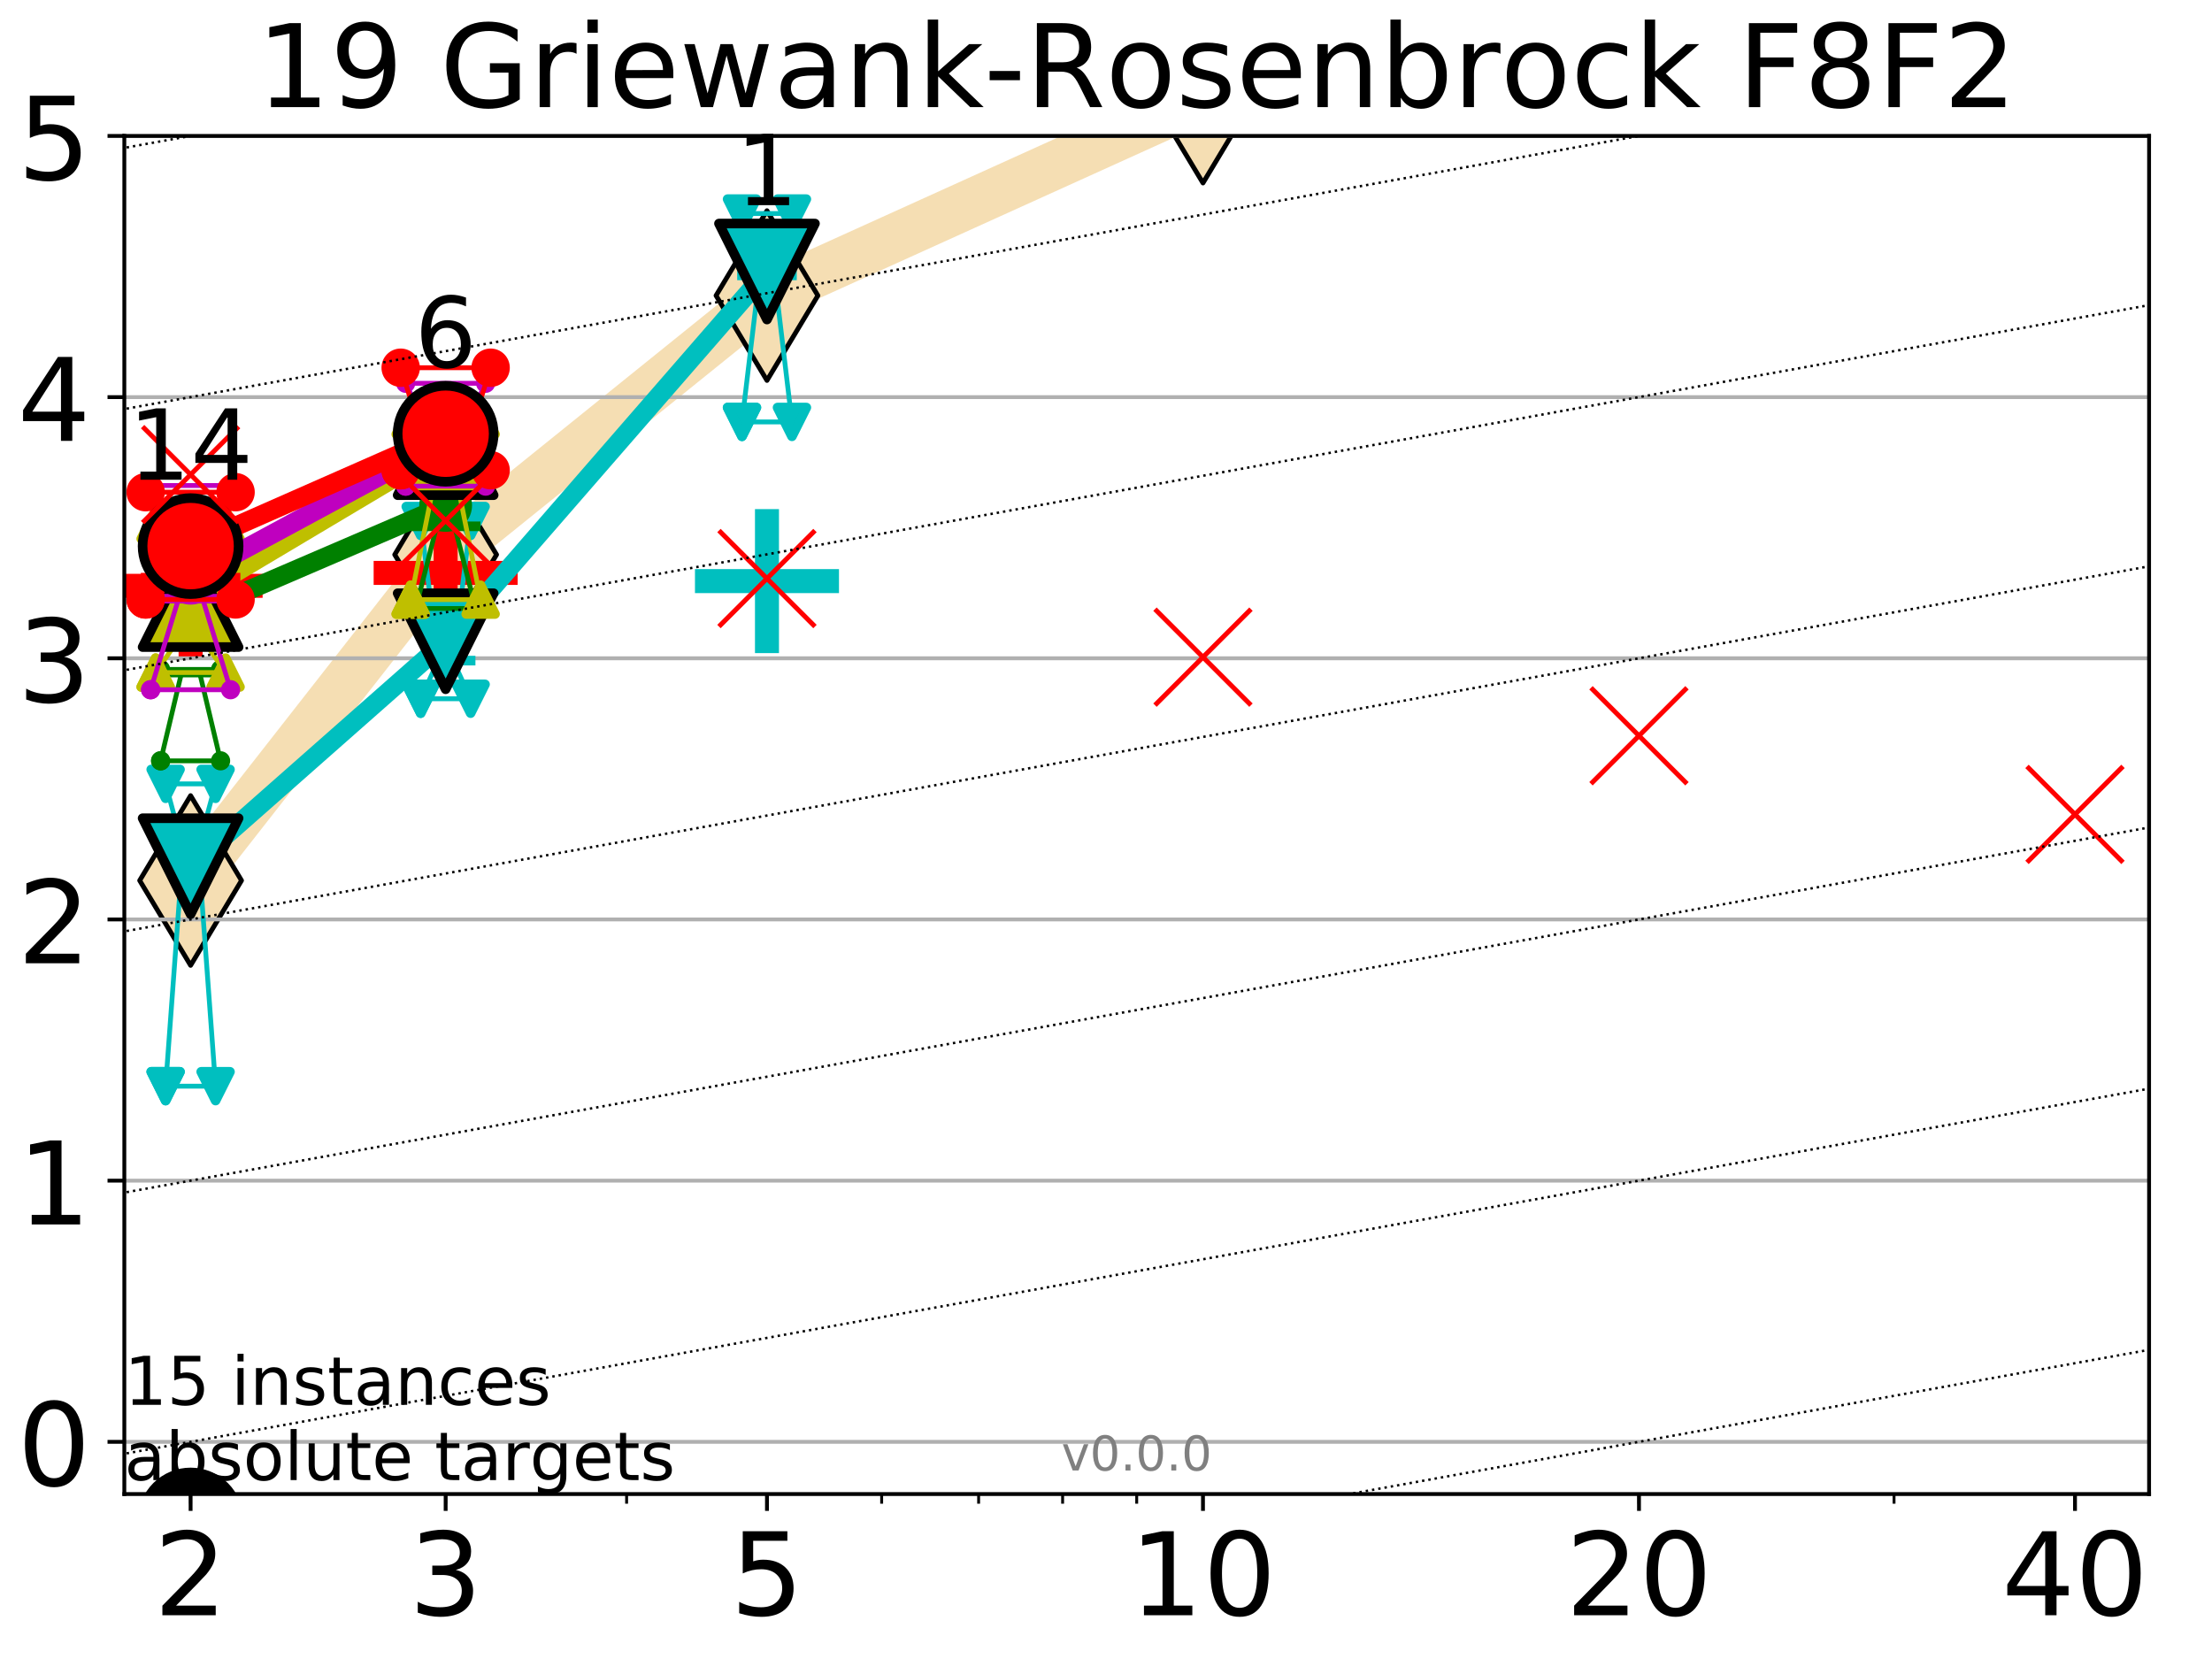 <?xml version="1.0" encoding="utf-8" standalone="no"?>
<!DOCTYPE svg PUBLIC "-//W3C//DTD SVG 1.1//EN"
  "http://www.w3.org/Graphics/SVG/1.1/DTD/svg11.dtd">
<!-- Created with matplotlib (http://matplotlib.org/) -->
<svg height="345.6pt" version="1.1" viewBox="0 0 460.8 345.6" width="460.8pt" xmlns="http://www.w3.org/2000/svg" xmlns:xlink="http://www.w3.org/1999/xlink">
 <defs>
  <style type="text/css">
*{stroke-linecap:butt;stroke-linejoin:round;}
  </style>
 </defs>
 <g id="figure_1">
  <g id="patch_1">
   <path d="M 0 345.6 
L 460.8 345.6 
L 460.8 0 
L 0 0 
z
" style="fill:#ffffff;"/>
  </g>
  <g id="axes_1">
   <g id="patch_2">
    <path d="M 25.9 311.24 
L 447.693 311.24 
L 447.693 28.32 
L 25.9 28.32 
z
" style="fill:#ffffff;"/>
   </g>
   <g id="line2d_1">
    <path clip-path="url(#pc7c3561c70)" d="M 39.706 183.424 
L 92.837 115.541 
L 159.774 61.573 
L 250.602 20.44 
L 341.431 -0.448 
L 343.177 -1 
" style="fill:none;stroke:#f5deb3;stroke-linecap:square;stroke-width:10;"/>
    <defs>
     <path d="M -0 17.678 
L 10.607 0 
L 0 -17.678 
L -10.607 -0 
z
" id="m6a1c9d54bb" style="stroke:#000000;stroke-linejoin:miter;"/>
    </defs>
    <g clip-path="url(#pc7c3561c70)">
     <use style="fill:#f5deb3;stroke:#000000;stroke-linejoin:miter;" x="39.706" xlink:href="#m6a1c9d54bb" y="183.424"/>
     <use style="fill:#f5deb3;stroke:#000000;stroke-linejoin:miter;" x="92.837" xlink:href="#m6a1c9d54bb" y="115.541"/>
     <use style="fill:#f5deb3;stroke:#000000;stroke-linejoin:miter;" x="159.774" xlink:href="#m6a1c9d54bb" y="61.573"/>
     <use style="fill:#f5deb3;stroke:#000000;stroke-linejoin:miter;" x="250.602" xlink:href="#m6a1c9d54bb" y="20.44"/>
     <use style="fill:#f5deb3;stroke:#000000;stroke-linejoin:miter;" x="341.431" xlink:href="#m6a1c9d54bb" y="-0.448"/>
     <use style="fill:#f5deb3;stroke:#000000;stroke-linejoin:miter;" x="343.177" xlink:href="#m6a1c9d54bb" y="-1"/>
    </g>
   </g>
   <g id="line2d_2">
    <defs>
     <path d="M -15 0 
L 15 0 
M 0 15 
L 0 -15 
" id="m0b3f33dd25" style="stroke:#ff0000;stroke-width:5;"/>
    </defs>
    <g clip-path="url(#pc7c3561c70)">
     <use style="fill:#ff0000;stroke:#ff0000;stroke-width:5;" x="39.706" xlink:href="#m0b3f33dd25" y="122.038"/>
    </g>
   </g>
   <g id="line2d_3">
    <g clip-path="url(#pc7c3561c70)">
     <use style="fill:#ff0000;stroke:#ff0000;stroke-width:5;" x="92.837" xlink:href="#m0b3f33dd25" y="119.351"/>
    </g>
   </g>
   <g id="line2d_4">
    <defs>
     <path d="M -15 0 
L 15 0 
M 0 15 
L 0 -15 
" id="mc3a7cb9b3a" style="stroke:#00bfbf;stroke-width:5;"/>
    </defs>
    <g clip-path="url(#pc7c3561c70)">
     <use style="fill:#00bfbf;stroke:#00bfbf;stroke-width:5;" x="159.774" xlink:href="#mc3a7cb9b3a" y="121.054"/>
    </g>
   </g>
   <g id="matplotlib.axis_1">
    <g id="xtick_1">
     <g id="line2d_5">
      <defs>
       <path d="M 0 0 
L 0 3.5 
" id="m0d6d800f9e" style="stroke:#000000;stroke-width:0.8;"/>
      </defs>
      <g>
       <use style="stroke:#000000;stroke-width:0.8;" x="39.706" xlink:href="#m0d6d800f9e" y="311.24"/>
      </g>
     </g>
     <g id="text_1">
      <!-- 2 -->
      <defs>
       <path d="M 19.188 8.297 
L 53.609 8.297 
L 53.609 0 
L 7.328 0 
L 7.328 8.297 
Q 12.938 14.109 22.625 23.891 
Q 32.328 33.688 34.812 36.531 
Q 39.547 41.844 41.422 45.531 
Q 43.312 49.219 43.312 52.781 
Q 43.312 58.594 39.234 62.25 
Q 35.156 65.922 28.609 65.922 
Q 23.969 65.922 18.812 64.312 
Q 13.672 62.703 7.812 59.422 
L 7.812 69.391 
Q 13.766 71.781 18.938 73 
Q 24.125 74.219 28.422 74.219 
Q 39.75 74.219 46.484 68.547 
Q 53.219 62.891 53.219 53.422 
Q 53.219 48.922 51.531 44.891 
Q 49.859 40.875 45.406 35.406 
Q 44.188 33.984 37.641 27.219 
Q 31.109 20.453 19.188 8.297 
z
" id="DejaVuSans-32"/>
      </defs>
      <g transform="translate(32.071 336.476)scale(0.24 -0.24)">
       <use xlink:href="#DejaVuSans-32"/>
      </g>
     </g>
    </g>
    <g id="xtick_2">
     <g id="line2d_6">
      <g>
       <use style="stroke:#000000;stroke-width:0.8;" x="92.837" xlink:href="#m0d6d800f9e" y="311.24"/>
      </g>
     </g>
     <g id="text_2">
      <!-- 3 -->
      <defs>
       <path d="M 40.578 39.312 
Q 47.656 37.797 51.625 33 
Q 55.609 28.219 55.609 21.188 
Q 55.609 10.406 48.188 4.484 
Q 40.766 -1.422 27.094 -1.422 
Q 22.516 -1.422 17.656 -0.516 
Q 12.797 0.391 7.625 2.203 
L 7.625 11.719 
Q 11.719 9.328 16.594 8.109 
Q 21.484 6.891 26.812 6.891 
Q 36.078 6.891 40.938 10.547 
Q 45.797 14.203 45.797 21.188 
Q 45.797 27.641 41.281 31.266 
Q 36.766 34.906 28.719 34.906 
L 20.219 34.906 
L 20.219 43.016 
L 29.109 43.016 
Q 36.375 43.016 40.234 45.922 
Q 44.094 48.828 44.094 54.297 
Q 44.094 59.906 40.109 62.906 
Q 36.141 65.922 28.719 65.922 
Q 24.656 65.922 20.016 65.031 
Q 15.375 64.156 9.812 62.312 
L 9.812 71.094 
Q 15.438 72.656 20.344 73.438 
Q 25.25 74.219 29.594 74.219 
Q 40.828 74.219 47.359 69.109 
Q 53.906 64.016 53.906 55.328 
Q 53.906 49.266 50.438 45.094 
Q 46.969 40.922 40.578 39.312 
z
" id="DejaVuSans-33"/>
      </defs>
      <g transform="translate(85.202 336.476)scale(0.24 -0.24)">
       <use xlink:href="#DejaVuSans-33"/>
      </g>
     </g>
    </g>
    <g id="xtick_3">
     <g id="line2d_7">
      <g>
       <use style="stroke:#000000;stroke-width:0.8;" x="159.774" xlink:href="#m0d6d800f9e" y="311.24"/>
      </g>
     </g>
     <g id="text_3">
      <!-- 5 -->
      <defs>
       <path d="M 10.797 72.906 
L 49.516 72.906 
L 49.516 64.594 
L 19.828 64.594 
L 19.828 46.734 
Q 21.969 47.469 24.109 47.828 
Q 26.266 48.188 28.422 48.188 
Q 40.625 48.188 47.75 41.5 
Q 54.891 34.812 54.891 23.391 
Q 54.891 11.625 47.562 5.094 
Q 40.234 -1.422 26.906 -1.422 
Q 22.312 -1.422 17.547 -0.641 
Q 12.797 0.141 7.719 1.703 
L 7.719 11.625 
Q 12.109 9.234 16.797 8.062 
Q 21.484 6.891 26.703 6.891 
Q 35.156 6.891 40.078 11.328 
Q 45.016 15.766 45.016 23.391 
Q 45.016 31 40.078 35.438 
Q 35.156 39.891 26.703 39.891 
Q 22.75 39.891 18.812 39.016 
Q 14.891 38.141 10.797 36.281 
z
" id="DejaVuSans-35"/>
      </defs>
      <g transform="translate(152.139 336.476)scale(0.24 -0.24)">
       <use xlink:href="#DejaVuSans-35"/>
      </g>
     </g>
    </g>
    <g id="xtick_4">
     <g id="line2d_8">
      <g>
       <use style="stroke:#000000;stroke-width:0.8;" x="250.602" xlink:href="#m0d6d800f9e" y="311.24"/>
      </g>
     </g>
     <g id="text_4">
      <!-- 10 -->
      <defs>
       <path d="M 12.406 8.297 
L 28.516 8.297 
L 28.516 63.922 
L 10.984 60.406 
L 10.984 69.391 
L 28.422 72.906 
L 38.281 72.906 
L 38.281 8.297 
L 54.391 8.297 
L 54.391 0 
L 12.406 0 
z
" id="DejaVuSans-31"/>
       <path d="M 31.781 66.406 
Q 24.172 66.406 20.328 58.906 
Q 16.5 51.422 16.5 36.375 
Q 16.5 21.391 20.328 13.891 
Q 24.172 6.391 31.781 6.391 
Q 39.453 6.391 43.281 13.891 
Q 47.125 21.391 47.125 36.375 
Q 47.125 51.422 43.281 58.906 
Q 39.453 66.406 31.781 66.406 
z
M 31.781 74.219 
Q 44.047 74.219 50.516 64.516 
Q 56.984 54.828 56.984 36.375 
Q 56.984 17.969 50.516 8.266 
Q 44.047 -1.422 31.781 -1.422 
Q 19.531 -1.422 13.062 8.266 
Q 6.594 17.969 6.594 36.375 
Q 6.594 54.828 13.062 64.516 
Q 19.531 74.219 31.781 74.219 
z
" id="DejaVuSans-30"/>
      </defs>
      <g transform="translate(235.332 336.476)scale(0.24 -0.24)">
       <use xlink:href="#DejaVuSans-31"/>
       <use x="63.623" xlink:href="#DejaVuSans-30"/>
      </g>
     </g>
    </g>
    <g id="xtick_5">
     <g id="line2d_9">
      <g>
       <use style="stroke:#000000;stroke-width:0.8;" x="341.431" xlink:href="#m0d6d800f9e" y="311.24"/>
      </g>
     </g>
     <g id="text_5">
      <!-- 20 -->
      <g transform="translate(326.161 336.476)scale(0.24 -0.24)">
       <use xlink:href="#DejaVuSans-32"/>
       <use x="63.623" xlink:href="#DejaVuSans-30"/>
      </g>
     </g>
    </g>
    <g id="xtick_6">
     <g id="line2d_10">
      <g>
       <use style="stroke:#000000;stroke-width:0.8;" x="432.259" xlink:href="#m0d6d800f9e" y="311.24"/>
      </g>
     </g>
     <g id="text_6">
      <!-- 40 -->
      <defs>
       <path d="M 37.797 64.312 
L 12.891 25.391 
L 37.797 25.391 
z
M 35.203 72.906 
L 47.609 72.906 
L 47.609 25.391 
L 58.016 25.391 
L 58.016 17.188 
L 47.609 17.188 
L 47.609 0 
L 37.797 0 
L 37.797 17.188 
L 4.891 17.188 
L 4.891 26.703 
z
" id="DejaVuSans-34"/>
      </defs>
      <g transform="translate(416.989 336.476)scale(0.24 -0.24)">
       <use xlink:href="#DejaVuSans-34"/>
       <use x="63.623" xlink:href="#DejaVuSans-30"/>
      </g>
     </g>
    </g>
    <g id="xtick_7">
     <g id="line2d_11">
      <defs>
       <path d="M 0 0 
L 0 2 
" id="m9241995790" style="stroke:#000000;stroke-width:0.6;"/>
      </defs>
      <g>
       <use style="stroke:#000000;stroke-width:0.6;" x="39.706" xlink:href="#m9241995790" y="311.24"/>
      </g>
     </g>
    </g>
    <g id="xtick_8">
     <g id="line2d_12">
      <g>
       <use style="stroke:#000000;stroke-width:0.6;" x="92.837" xlink:href="#m9241995790" y="311.24"/>
      </g>
     </g>
    </g>
    <g id="xtick_9">
     <g id="line2d_13">
      <g>
       <use style="stroke:#000000;stroke-width:0.6;" x="130.534" xlink:href="#m9241995790" y="311.24"/>
      </g>
     </g>
    </g>
    <g id="xtick_10">
     <g id="line2d_14">
      <g>
       <use style="stroke:#000000;stroke-width:0.6;" x="159.774" xlink:href="#m9241995790" y="311.24"/>
      </g>
     </g>
    </g>
    <g id="xtick_11">
     <g id="line2d_15">
      <g>
       <use style="stroke:#000000;stroke-width:0.6;" x="183.665" xlink:href="#m9241995790" y="311.24"/>
      </g>
     </g>
    </g>
    <g id="xtick_12">
     <g id="line2d_16">
      <g>
       <use style="stroke:#000000;stroke-width:0.6;" x="203.865" xlink:href="#m9241995790" y="311.24"/>
      </g>
     </g>
    </g>
    <g id="xtick_13">
     <g id="line2d_17">
      <g>
       <use style="stroke:#000000;stroke-width:0.6;" x="221.362" xlink:href="#m9241995790" y="311.24"/>
      </g>
     </g>
    </g>
    <g id="xtick_14">
     <g id="line2d_18">
      <g>
       <use style="stroke:#000000;stroke-width:0.6;" x="236.796" xlink:href="#m9241995790" y="311.24"/>
      </g>
     </g>
    </g>
    <g id="xtick_15">
     <g id="line2d_19">
      <g>
       <use style="stroke:#000000;stroke-width:0.6;" x="341.431" xlink:href="#m9241995790" y="311.24"/>
      </g>
     </g>
    </g>
    <g id="xtick_16">
     <g id="line2d_20">
      <g>
       <use style="stroke:#000000;stroke-width:0.6;" x="394.562" xlink:href="#m9241995790" y="311.24"/>
      </g>
     </g>
    </g>
    <g id="xtick_17">
     <g id="line2d_21">
      <g>
       <use style="stroke:#000000;stroke-width:0.6;" x="432.259" xlink:href="#m9241995790" y="311.24"/>
      </g>
     </g>
    </g>
   </g>
   <g id="matplotlib.axis_2">
    <g id="ytick_1">
     <g id="line2d_22">
      <path clip-path="url(#pc7c3561c70)" d="M 25.9 300.358 
L 447.693 300.358 
" style="fill:none;stroke:#b0b0b0;stroke-linecap:square;stroke-width:0.8;"/>
     </g>
     <g id="line2d_23">
      <defs>
       <path d="M 0 0 
L -3.5 0 
" id="m939d11737f" style="stroke:#000000;stroke-width:0.8;"/>
      </defs>
      <g>
       <use style="stroke:#000000;stroke-width:0.8;" x="25.9" xlink:href="#m939d11737f" y="300.358"/>
      </g>
     </g>
     <g id="text_7">
      <!-- 0 -->
      <g transform="translate(3.63 309.477)scale(0.24 -0.24)">
       <use xlink:href="#DejaVuSans-30"/>
      </g>
     </g>
    </g>
    <g id="ytick_2">
     <g id="line2d_24">
      <path clip-path="url(#pc7c3561c70)" d="M 25.9 245.951 
L 447.693 245.951 
" style="fill:none;stroke:#b0b0b0;stroke-linecap:square;stroke-width:0.8;"/>
     </g>
     <g id="line2d_25">
      <g>
       <use style="stroke:#000000;stroke-width:0.8;" x="25.9" xlink:href="#m939d11737f" y="245.951"/>
      </g>
     </g>
     <g id="text_8">
      <!-- 1 -->
      <g transform="translate(3.63 255.069)scale(0.24 -0.24)">
       <use xlink:href="#DejaVuSans-31"/>
      </g>
     </g>
    </g>
    <g id="ytick_3">
     <g id="line2d_26">
      <path clip-path="url(#pc7c3561c70)" d="M 25.9 191.543 
L 447.693 191.543 
" style="fill:none;stroke:#b0b0b0;stroke-linecap:square;stroke-width:0.8;"/>
     </g>
     <g id="line2d_27">
      <g>
       <use style="stroke:#000000;stroke-width:0.8;" x="25.9" xlink:href="#m939d11737f" y="191.543"/>
      </g>
     </g>
     <g id="text_9">
      <!-- 2 -->
      <g transform="translate(3.63 200.661)scale(0.24 -0.24)">
       <use xlink:href="#DejaVuSans-32"/>
      </g>
     </g>
    </g>
    <g id="ytick_4">
     <g id="line2d_28">
      <path clip-path="url(#pc7c3561c70)" d="M 25.9 137.135 
L 447.693 137.135 
" style="fill:none;stroke:#b0b0b0;stroke-linecap:square;stroke-width:0.8;"/>
     </g>
     <g id="line2d_29">
      <g>
       <use style="stroke:#000000;stroke-width:0.8;" x="25.9" xlink:href="#m939d11737f" y="137.135"/>
      </g>
     </g>
     <g id="text_10">
      <!-- 3 -->
      <g transform="translate(3.63 146.254)scale(0.24 -0.24)">
       <use xlink:href="#DejaVuSans-33"/>
      </g>
     </g>
    </g>
    <g id="ytick_5">
     <g id="line2d_30">
      <path clip-path="url(#pc7c3561c70)" d="M 25.9 82.728 
L 447.693 82.728 
" style="fill:none;stroke:#b0b0b0;stroke-linecap:square;stroke-width:0.8;"/>
     </g>
     <g id="line2d_31">
      <g>
       <use style="stroke:#000000;stroke-width:0.8;" x="25.9" xlink:href="#m939d11737f" y="82.728"/>
      </g>
     </g>
     <g id="text_11">
      <!-- 4 -->
      <g transform="translate(3.63 91.846)scale(0.24 -0.24)">
       <use xlink:href="#DejaVuSans-34"/>
      </g>
     </g>
    </g>
    <g id="ytick_6">
     <g id="line2d_32">
      <path clip-path="url(#pc7c3561c70)" d="M 25.9 28.32 
L 447.693 28.32 
" style="fill:none;stroke:#b0b0b0;stroke-linecap:square;stroke-width:0.8;"/>
     </g>
     <g id="line2d_33">
      <g>
       <use style="stroke:#000000;stroke-width:0.8;" x="25.9" xlink:href="#m939d11737f" y="28.32"/>
      </g>
     </g>
     <g id="text_12">
      <!-- 5 -->
      <g transform="translate(3.63 37.438)scale(0.24 -0.24)">
       <use xlink:href="#DejaVuSans-35"/>
      </g>
     </g>
    </g>
   </g>
   <g id="line2d_34">
    <path clip-path="url(#pc7c3561c70)" d="M 36.584 316.737 
L 38.769 316.737 
L 36.584 316.737 
L 42.828 316.737 
L 40.643 316.737 
L 42.828 316.737 
L 36.584 316.737 
" style="fill:none;stroke:#000000;stroke-linecap:square;"/>
   </g>
   <g id="line2d_35">
    <path clip-path="url(#pc7c3561c70)" d="M 36.584 316.737 
L 42.828 316.737 
L 42.828 316.737 
L 36.584 316.737 
L 36.584 316.737 
" style="fill:none;"/>
    <defs>
     <path d="M 0 3 
C 0.796 3 1.559 2.684 2.121 2.121 
C 2.684 1.559 3 0.796 3 0 
C 3 -0.796 2.684 -1.559 2.121 -2.121 
C 1.559 -2.684 0.796 -3 0 -3 
C -0.796 -3 -1.559 -2.684 -2.121 -2.121 
C -2.684 -1.559 -3 -0.796 -3 0 
C -3 0.796 -2.684 1.559 -2.121 2.121 
C -1.559 2.684 -0.796 3 0 3 
z
" id="mc4ccb923c2" style="stroke:#000000;stroke-width:2;"/>
    </defs>
    <g clip-path="url(#pc7c3561c70)">
     <use style="stroke:#000000;stroke-width:2;" x="36.584" xlink:href="#mc4ccb923c2" y="316.737"/>
     <use style="stroke:#000000;stroke-width:2;" x="42.828" xlink:href="#mc4ccb923c2" y="316.737"/>
     <use style="stroke:#000000;stroke-width:2;" x="42.828" xlink:href="#mc4ccb923c2" y="316.737"/>
     <use style="stroke:#000000;stroke-width:2;" x="36.584" xlink:href="#mc4ccb923c2" y="316.737"/>
     <use style="stroke:#000000;stroke-width:2;" x="36.584" xlink:href="#mc4ccb923c2" y="316.737"/>
    </g>
   </g>
   <g id="line2d_36">
    <path clip-path="url(#pc7c3561c70)" d="M 36.584 316.737 
L 42.828 316.737 
" style="fill:none;stroke:#000000;stroke-linecap:square;stroke-width:2;"/>
   </g>
   <g id="line2d_37">
    <path clip-path="url(#pc7c3561c70)" d="M 89.715 326.318 
L 91.9 326.318 
L 89.715 326.318 
L 95.959 326.318 
L 93.774 326.318 
L 95.959 326.318 
L 89.715 326.318 
" style="fill:none;stroke:#000000;stroke-linecap:square;"/>
   </g>
   <g id="line2d_38">
    <path clip-path="url(#pc7c3561c70)" d="M 89.715 326.318 
L 95.959 326.318 
L 95.959 326.318 
L 89.715 326.318 
L 89.715 326.318 
" style="fill:none;"/>
    <g clip-path="url(#pc7c3561c70)">
     <use style="stroke:#000000;stroke-width:2;" x="89.715" xlink:href="#mc4ccb923c2" y="326.318"/>
     <use style="stroke:#000000;stroke-width:2;" x="95.959" xlink:href="#mc4ccb923c2" y="326.318"/>
     <use style="stroke:#000000;stroke-width:2;" x="95.959" xlink:href="#mc4ccb923c2" y="326.318"/>
     <use style="stroke:#000000;stroke-width:2;" x="89.715" xlink:href="#mc4ccb923c2" y="326.318"/>
     <use style="stroke:#000000;stroke-width:2;" x="89.715" xlink:href="#mc4ccb923c2" y="326.318"/>
    </g>
   </g>
   <g id="line2d_39">
    <path clip-path="url(#pc7c3561c70)" d="M 89.715 326.318 
L 95.959 326.318 
" style="fill:none;stroke:#000000;stroke-linecap:square;stroke-width:2;"/>
   </g>
   <g id="line2d_40">
    <path clip-path="url(#pc7c3561c70)" d="M 156.652 338.388 
L 158.838 338.388 
L 156.652 338.388 
L 162.897 338.388 
L 160.711 338.388 
L 162.897 338.388 
L 156.652 338.388 
" style="fill:none;stroke:#000000;stroke-linecap:square;"/>
   </g>
   <g id="line2d_41">
    <path clip-path="url(#pc7c3561c70)" d="M 156.652 338.388 
L 162.897 338.388 
L 162.897 338.388 
L 156.652 338.388 
L 156.652 338.388 
" style="fill:none;"/>
    <g clip-path="url(#pc7c3561c70)">
     <use style="stroke:#000000;stroke-width:2;" x="156.652" xlink:href="#mc4ccb923c2" y="338.388"/>
     <use style="stroke:#000000;stroke-width:2;" x="162.897" xlink:href="#mc4ccb923c2" y="338.388"/>
     <use style="stroke:#000000;stroke-width:2;" x="162.897" xlink:href="#mc4ccb923c2" y="338.388"/>
     <use style="stroke:#000000;stroke-width:2;" x="156.652" xlink:href="#mc4ccb923c2" y="338.388"/>
     <use style="stroke:#000000;stroke-width:2;" x="156.652" xlink:href="#mc4ccb923c2" y="338.388"/>
    </g>
   </g>
   <g id="line2d_42">
    <path clip-path="url(#pc7c3561c70)" d="M 156.652 338.388 
L 162.897 338.388 
" style="fill:none;stroke:#000000;stroke-linecap:square;stroke-width:2;"/>
   </g>
   <g id="line2d_43">
    <path clip-path="url(#pc7c3561c70)" style="fill:none;stroke:#000000;stroke-linecap:square;"/>
   </g>
   <g id="line2d_44">
    <path clip-path="url(#pc7c3561c70)" style="fill:none;"/>
    <g clip-path="url(#pc7c3561c70)">
     <use style="stroke:#000000;stroke-width:2;" x="247.48" xlink:href="#mc4ccb923c2" y="354.766"/>
     <use style="stroke:#000000;stroke-width:2;" x="253.725" xlink:href="#mc4ccb923c2" y="354.766"/>
     <use style="stroke:#000000;stroke-width:2;" x="253.725" xlink:href="#mc4ccb923c2" y="354.766"/>
     <use style="stroke:#000000;stroke-width:2;" x="247.48" xlink:href="#mc4ccb923c2" y="354.766"/>
     <use style="stroke:#000000;stroke-width:2;" x="247.48" xlink:href="#mc4ccb923c2" y="354.766"/>
    </g>
   </g>
   <g id="line2d_45">
    <path clip-path="url(#pc7c3561c70)" style="fill:none;stroke:#000000;stroke-linecap:square;stroke-width:2;"/>
   </g>
   <g id="line2d_46">
    <path clip-path="url(#pc7c3561c70)" style="fill:none;stroke:#000000;stroke-linecap:square;"/>
   </g>
   <g id="line2d_47">
    <path clip-path="url(#pc7c3561c70)" style="fill:none;"/>
    <g clip-path="url(#pc7c3561c70)">
     <use style="stroke:#000000;stroke-width:2;" x="338.308" xlink:href="#mc4ccb923c2" y="371.144"/>
     <use style="stroke:#000000;stroke-width:2;" x="344.553" xlink:href="#mc4ccb923c2" y="371.144"/>
     <use style="stroke:#000000;stroke-width:2;" x="344.553" xlink:href="#mc4ccb923c2" y="371.144"/>
     <use style="stroke:#000000;stroke-width:2;" x="338.308" xlink:href="#mc4ccb923c2" y="371.144"/>
     <use style="stroke:#000000;stroke-width:2;" x="338.308" xlink:href="#mc4ccb923c2" y="371.144"/>
    </g>
   </g>
   <g id="line2d_48">
    <path clip-path="url(#pc7c3561c70)" style="fill:none;stroke:#000000;stroke-linecap:square;stroke-width:2;"/>
   </g>
   <g id="line2d_49">
    <path clip-path="url(#pc7c3561c70)" style="fill:none;stroke:#000000;stroke-linecap:square;"/>
   </g>
   <g id="line2d_50">
    <path clip-path="url(#pc7c3561c70)" style="fill:none;"/>
    <g clip-path="url(#pc7c3561c70)">
     <use style="stroke:#000000;stroke-width:2;" x="429.136" xlink:href="#mc4ccb923c2" y="387.523"/>
     <use style="stroke:#000000;stroke-width:2;" x="435.381" xlink:href="#mc4ccb923c2" y="387.523"/>
     <use style="stroke:#000000;stroke-width:2;" x="435.381" xlink:href="#mc4ccb923c2" y="387.523"/>
     <use style="stroke:#000000;stroke-width:2;" x="429.136" xlink:href="#mc4ccb923c2" y="387.523"/>
     <use style="stroke:#000000;stroke-width:2;" x="429.136" xlink:href="#mc4ccb923c2" y="387.523"/>
    </g>
   </g>
   <g id="line2d_51">
    <path clip-path="url(#pc7c3561c70)" style="fill:none;stroke:#000000;stroke-linecap:square;stroke-width:2;"/>
   </g>
   <g id="line2d_52">
    <path clip-path="url(#pc7c3561c70)" d="M 39.706 316.737 
L 92.837 326.318 
" style="fill:none;stroke:#000000;stroke-linecap:square;stroke-width:4;"/>
   </g>
   <g id="line2d_53">
    <path clip-path="url(#pc7c3561c70)" d="M 92.837 326.318 
L 159.774 338.388 
" style="fill:none;stroke:#000000;stroke-linecap:square;stroke-width:4;"/>
   </g>
   <g id="line2d_54">
    <path clip-path="url(#pc7c3561c70)" d="M 159.774 338.388 
L 205.316 346.6 
" style="fill:none;stroke:#000000;stroke-linecap:square;stroke-width:4;"/>
   </g>
   <g id="line2d_55">
    <path clip-path="url(#pc7c3561c70)" style="fill:none;stroke:#000000;stroke-linecap:square;stroke-width:4;"/>
   </g>
   <g id="line2d_56">
    <path clip-path="url(#pc7c3561c70)" style="fill:none;stroke:#000000;stroke-linecap:square;stroke-width:4;"/>
   </g>
   <g id="line2d_57">
    <path clip-path="url(#pc7c3561c70)" d="M 39.706 316.737 
L 92.837 326.318 
L 159.774 338.388 
L 205.316 346.6 
" style="fill:none;"/>
    <defs>
     <path d="M 0 10 
C 2.652 10 5.196 8.946 7.071 7.071 
C 8.946 5.196 10 2.652 10 0 
C 10 -2.652 8.946 -5.196 7.071 -7.071 
C 5.196 -8.946 2.652 -10 0 -10 
C -2.652 -10 -5.196 -8.946 -7.071 -7.071 
C -8.946 -5.196 -10 -2.652 -10 0 
C -10 2.652 -8.946 5.196 -7.071 7.071 
C -5.196 8.946 -2.652 10 0 10 
z
" id="maea23a2420" style="stroke:#000000;stroke-width:2;"/>
    </defs>
    <g clip-path="url(#pc7c3561c70)">
     <use style="stroke:#000000;stroke-width:2;" x="39.706" xlink:href="#maea23a2420" y="316.737"/>
     <use style="stroke:#000000;stroke-width:2;" x="92.837" xlink:href="#maea23a2420" y="326.318"/>
     <use style="stroke:#000000;stroke-width:2;" x="159.774" xlink:href="#maea23a2420" y="338.388"/>
     <use style="stroke:#000000;stroke-width:2;" x="250.602" xlink:href="#maea23a2420" y="354.766"/>
     <use style="stroke:#000000;stroke-width:2;" x="341.431" xlink:href="#maea23a2420" y="371.144"/>
     <use style="stroke:#000000;stroke-width:2;" x="432.259" xlink:href="#maea23a2420" y="387.523"/>
    </g>
   </g>
   <g id="line2d_58">
    <path clip-path="url(#pc7c3561c70)" d="M 35.543 316.737 
L 38.457 316.737 
L 35.543 316.737 
L 43.869 316.737 
L 40.955 316.737 
L 43.869 316.737 
L 35.543 316.737 
" style="fill:none;stroke:#0000ff;stroke-linecap:square;"/>
   </g>
   <g id="line2d_59">
    <path clip-path="url(#pc7c3561c70)" d="M 35.543 316.737 
L 43.869 316.737 
L 43.869 316.737 
L 35.543 316.737 
L 35.543 316.737 
" style="fill:none;"/>
    <defs>
     <path d="M 0 1.5 
C 0.398 1.5 0.779 1.342 1.061 1.061 
C 1.342 0.779 1.5 0.398 1.5 0 
C 1.5 -0.398 1.342 -0.779 1.061 -1.061 
C 0.779 -1.342 0.398 -1.5 0 -1.5 
C -0.398 -1.5 -0.779 -1.342 -1.061 -1.061 
C -1.342 -0.779 -1.5 -0.398 -1.5 0 
C -1.5 0.398 -1.342 0.779 -1.061 1.061 
C -0.779 1.342 -0.398 1.5 0 1.5 
z
" id="m7c098e4bf8" style="stroke:#0000ff;"/>
    </defs>
    <g clip-path="url(#pc7c3561c70)">
     <use style="fill:#0000ff;stroke:#0000ff;" x="35.543" xlink:href="#m7c098e4bf8" y="316.737"/>
     <use style="fill:#0000ff;stroke:#0000ff;" x="43.869" xlink:href="#m7c098e4bf8" y="316.737"/>
     <use style="fill:#0000ff;stroke:#0000ff;" x="43.869" xlink:href="#m7c098e4bf8" y="316.737"/>
     <use style="fill:#0000ff;stroke:#0000ff;" x="35.543" xlink:href="#m7c098e4bf8" y="316.737"/>
     <use style="fill:#0000ff;stroke:#0000ff;" x="35.543" xlink:href="#m7c098e4bf8" y="316.737"/>
    </g>
   </g>
   <g id="line2d_60">
    <path clip-path="url(#pc7c3561c70)" d="M 35.543 316.737 
L 43.869 316.737 
" style="fill:none;stroke:#0000ff;stroke-linecap:square;stroke-width:2;"/>
   </g>
   <g id="line2d_61">
    <path clip-path="url(#pc7c3561c70)" d="M 88.674 326.318 
L 91.588 326.318 
L 88.674 326.318 
L 97 326.318 
L 94.086 326.318 
L 97 326.318 
L 88.674 326.318 
" style="fill:none;stroke:#0000ff;stroke-linecap:square;"/>
   </g>
   <g id="line2d_62">
    <path clip-path="url(#pc7c3561c70)" d="M 88.674 326.318 
L 97 326.318 
L 97 326.318 
L 88.674 326.318 
L 88.674 326.318 
" style="fill:none;"/>
    <g clip-path="url(#pc7c3561c70)">
     <use style="fill:#0000ff;stroke:#0000ff;" x="88.674" xlink:href="#m7c098e4bf8" y="326.318"/>
     <use style="fill:#0000ff;stroke:#0000ff;" x="97" xlink:href="#m7c098e4bf8" y="326.318"/>
     <use style="fill:#0000ff;stroke:#0000ff;" x="97" xlink:href="#m7c098e4bf8" y="326.318"/>
     <use style="fill:#0000ff;stroke:#0000ff;" x="88.674" xlink:href="#m7c098e4bf8" y="326.318"/>
     <use style="fill:#0000ff;stroke:#0000ff;" x="88.674" xlink:href="#m7c098e4bf8" y="326.318"/>
    </g>
   </g>
   <g id="line2d_63">
    <path clip-path="url(#pc7c3561c70)" d="M 88.674 326.318 
L 97 326.318 
" style="fill:none;stroke:#0000ff;stroke-linecap:square;stroke-width:2;"/>
   </g>
   <g id="line2d_64">
    <path clip-path="url(#pc7c3561c70)" d="M 155.611 338.388 
L 158.525 338.388 
L 155.611 338.388 
L 163.937 338.388 
L 161.023 338.388 
L 163.937 338.388 
L 155.611 338.388 
" style="fill:none;stroke:#0000ff;stroke-linecap:square;"/>
   </g>
   <g id="line2d_65">
    <path clip-path="url(#pc7c3561c70)" d="M 155.611 338.388 
L 163.937 338.388 
L 163.937 338.388 
L 155.611 338.388 
L 155.611 338.388 
" style="fill:none;"/>
    <g clip-path="url(#pc7c3561c70)">
     <use style="fill:#0000ff;stroke:#0000ff;" x="155.611" xlink:href="#m7c098e4bf8" y="338.388"/>
     <use style="fill:#0000ff;stroke:#0000ff;" x="163.937" xlink:href="#m7c098e4bf8" y="338.388"/>
     <use style="fill:#0000ff;stroke:#0000ff;" x="163.937" xlink:href="#m7c098e4bf8" y="338.388"/>
     <use style="fill:#0000ff;stroke:#0000ff;" x="155.611" xlink:href="#m7c098e4bf8" y="338.388"/>
     <use style="fill:#0000ff;stroke:#0000ff;" x="155.611" xlink:href="#m7c098e4bf8" y="338.388"/>
    </g>
   </g>
   <g id="line2d_66">
    <path clip-path="url(#pc7c3561c70)" d="M 155.611 338.388 
L 163.937 338.388 
" style="fill:none;stroke:#0000ff;stroke-linecap:square;stroke-width:2;"/>
   </g>
   <g id="line2d_67">
    <path clip-path="url(#pc7c3561c70)" style="fill:none;stroke:#0000ff;stroke-linecap:square;"/>
   </g>
   <g id="line2d_68">
    <path clip-path="url(#pc7c3561c70)" style="fill:none;"/>
    <g clip-path="url(#pc7c3561c70)">
     <use style="fill:#0000ff;stroke:#0000ff;" x="246.439" xlink:href="#m7c098e4bf8" y="354.766"/>
     <use style="fill:#0000ff;stroke:#0000ff;" x="254.766" xlink:href="#m7c098e4bf8" y="354.766"/>
     <use style="fill:#0000ff;stroke:#0000ff;" x="254.766" xlink:href="#m7c098e4bf8" y="354.766"/>
     <use style="fill:#0000ff;stroke:#0000ff;" x="246.439" xlink:href="#m7c098e4bf8" y="354.766"/>
     <use style="fill:#0000ff;stroke:#0000ff;" x="246.439" xlink:href="#m7c098e4bf8" y="354.766"/>
    </g>
   </g>
   <g id="line2d_69">
    <path clip-path="url(#pc7c3561c70)" style="fill:none;stroke:#0000ff;stroke-linecap:square;stroke-width:2;"/>
   </g>
   <g id="line2d_70">
    <path clip-path="url(#pc7c3561c70)" style="fill:none;stroke:#0000ff;stroke-linecap:square;"/>
   </g>
   <g id="line2d_71">
    <path clip-path="url(#pc7c3561c70)" style="fill:none;"/>
    <g clip-path="url(#pc7c3561c70)">
     <use style="fill:#0000ff;stroke:#0000ff;" x="337.268" xlink:href="#m7c098e4bf8" y="371.144"/>
     <use style="fill:#0000ff;stroke:#0000ff;" x="345.594" xlink:href="#m7c098e4bf8" y="371.144"/>
     <use style="fill:#0000ff;stroke:#0000ff;" x="345.594" xlink:href="#m7c098e4bf8" y="371.144"/>
     <use style="fill:#0000ff;stroke:#0000ff;" x="337.268" xlink:href="#m7c098e4bf8" y="371.144"/>
     <use style="fill:#0000ff;stroke:#0000ff;" x="337.268" xlink:href="#m7c098e4bf8" y="371.144"/>
    </g>
   </g>
   <g id="line2d_72">
    <path clip-path="url(#pc7c3561c70)" style="fill:none;stroke:#0000ff;stroke-linecap:square;stroke-width:2;"/>
   </g>
   <g id="line2d_73">
    <path clip-path="url(#pc7c3561c70)" style="fill:none;stroke:#0000ff;stroke-linecap:square;"/>
   </g>
   <g id="line2d_74">
    <path clip-path="url(#pc7c3561c70)" style="fill:none;"/>
    <g clip-path="url(#pc7c3561c70)">
     <use style="fill:#0000ff;stroke:#0000ff;" x="428.096" xlink:href="#m7c098e4bf8" y="387.523"/>
     <use style="fill:#0000ff;stroke:#0000ff;" x="436.422" xlink:href="#m7c098e4bf8" y="387.523"/>
     <use style="fill:#0000ff;stroke:#0000ff;" x="436.422" xlink:href="#m7c098e4bf8" y="387.523"/>
     <use style="fill:#0000ff;stroke:#0000ff;" x="428.096" xlink:href="#m7c098e4bf8" y="387.523"/>
     <use style="fill:#0000ff;stroke:#0000ff;" x="428.096" xlink:href="#m7c098e4bf8" y="387.523"/>
    </g>
   </g>
   <g id="line2d_75">
    <path clip-path="url(#pc7c3561c70)" style="fill:none;stroke:#0000ff;stroke-linecap:square;stroke-width:2;"/>
   </g>
   <g id="line2d_76">
    <path clip-path="url(#pc7c3561c70)" d="M 39.706 316.737 
L 92.837 326.318 
" style="fill:none;stroke:#0000ff;stroke-linecap:square;stroke-width:4;"/>
   </g>
   <g id="line2d_77">
    <path clip-path="url(#pc7c3561c70)" d="M 92.837 326.318 
L 159.774 338.388 
" style="fill:none;stroke:#0000ff;stroke-linecap:square;stroke-width:4;"/>
   </g>
   <g id="line2d_78">
    <path clip-path="url(#pc7c3561c70)" d="M 159.774 338.388 
L 205.316 346.6 
" style="fill:none;stroke:#0000ff;stroke-linecap:square;stroke-width:4;"/>
   </g>
   <g id="line2d_79">
    <path clip-path="url(#pc7c3561c70)" style="fill:none;stroke:#0000ff;stroke-linecap:square;stroke-width:4;"/>
   </g>
   <g id="line2d_80">
    <path clip-path="url(#pc7c3561c70)" style="fill:none;stroke:#0000ff;stroke-linecap:square;stroke-width:4;"/>
   </g>
   <g id="line2d_81">
    <path clip-path="url(#pc7c3561c70)" d="M 39.706 316.737 
L 92.837 326.318 
L 159.774 338.388 
L 205.316 346.6 
" style="fill:none;"/>
    <defs>
     <path d="M 0 5 
C 1.326 5 2.598 4.473 3.536 3.536 
C 4.473 2.598 5 1.326 5 0 
C 5 -1.326 4.473 -2.598 3.536 -3.536 
C 2.598 -4.473 1.326 -5 0 -5 
C -1.326 -5 -2.598 -4.473 -3.536 -3.536 
C -4.473 -2.598 -5 -1.326 -5 0 
C -5 1.326 -4.473 2.598 -3.536 3.536 
C -2.598 4.473 -1.326 5 0 5 
z
" id="m62067c9a2c" style="stroke:#0000ff;"/>
    </defs>
    <g clip-path="url(#pc7c3561c70)">
     <use style="fill:#0000ff;stroke:#0000ff;" x="39.706" xlink:href="#m62067c9a2c" y="316.737"/>
     <use style="fill:#0000ff;stroke:#0000ff;" x="92.837" xlink:href="#m62067c9a2c" y="326.318"/>
     <use style="fill:#0000ff;stroke:#0000ff;" x="159.774" xlink:href="#m62067c9a2c" y="338.388"/>
     <use style="fill:#0000ff;stroke:#0000ff;" x="250.602" xlink:href="#m62067c9a2c" y="354.766"/>
     <use style="fill:#0000ff;stroke:#0000ff;" x="341.431" xlink:href="#m62067c9a2c" y="371.144"/>
     <use style="fill:#0000ff;stroke:#0000ff;" x="432.259" xlink:href="#m62067c9a2c" y="387.523"/>
    </g>
   </g>
   <g id="line2d_82">
    <path clip-path="url(#pc7c3561c70)" d="M 34.502 226.27 
L 38.145 176.753 
L 34.502 163.296 
L 44.91 163.296 
L 41.267 176.753 
L 44.91 226.27 
L 34.502 226.27 
" style="fill:none;stroke:#00bfbf;stroke-linecap:square;"/>
   </g>
   <g id="line2d_83">
    <path clip-path="url(#pc7c3561c70)" d="M 34.502 226.27 
L 44.91 226.27 
L 44.91 163.296 
L 34.502 163.296 
L 34.502 226.27 
" style="fill:none;"/>
    <defs>
     <path d="M -0 3 
L 3 -3 
L -3 -3 
z
" id="m7de8ee0ca7" style="stroke:#00bfbf;stroke-linejoin:miter;stroke-width:2;"/>
    </defs>
    <g clip-path="url(#pc7c3561c70)">
     <use style="fill:#00bfbf;stroke:#00bfbf;stroke-linejoin:miter;stroke-width:2;" x="34.502" xlink:href="#m7de8ee0ca7" y="226.27"/>
     <use style="fill:#00bfbf;stroke:#00bfbf;stroke-linejoin:miter;stroke-width:2;" x="44.91" xlink:href="#m7de8ee0ca7" y="226.27"/>
     <use style="fill:#00bfbf;stroke:#00bfbf;stroke-linejoin:miter;stroke-width:2;" x="44.91" xlink:href="#m7de8ee0ca7" y="163.296"/>
     <use style="fill:#00bfbf;stroke:#00bfbf;stroke-linejoin:miter;stroke-width:2;" x="34.502" xlink:href="#m7de8ee0ca7" y="163.296"/>
     <use style="fill:#00bfbf;stroke:#00bfbf;stroke-linejoin:miter;stroke-width:2;" x="34.502" xlink:href="#m7de8ee0ca7" y="226.27"/>
    </g>
   </g>
   <g id="line2d_84">
    <path clip-path="url(#pc7c3561c70)" d="M 34.502 176.753 
L 44.91 176.753 
" style="fill:none;stroke:#00bfbf;stroke-linecap:square;stroke-width:2;"/>
   </g>
   <g id="line2d_85">
    <path clip-path="url(#pc7c3561c70)" d="M 87.633 145.563 
L 91.276 137.621 
L 87.633 108.531 
L 98.041 108.531 
L 94.398 137.621 
L 98.041 145.563 
L 87.633 145.563 
" style="fill:none;stroke:#00bfbf;stroke-linecap:square;"/>
   </g>
   <g id="line2d_86">
    <path clip-path="url(#pc7c3561c70)" d="M 87.633 145.563 
L 98.041 145.563 
L 98.041 108.531 
L 87.633 108.531 
L 87.633 145.563 
" style="fill:none;"/>
    <g clip-path="url(#pc7c3561c70)">
     <use style="fill:#00bfbf;stroke:#00bfbf;stroke-linejoin:miter;stroke-width:2;" x="87.633" xlink:href="#m7de8ee0ca7" y="145.563"/>
     <use style="fill:#00bfbf;stroke:#00bfbf;stroke-linejoin:miter;stroke-width:2;" x="98.041" xlink:href="#m7de8ee0ca7" y="145.563"/>
     <use style="fill:#00bfbf;stroke:#00bfbf;stroke-linejoin:miter;stroke-width:2;" x="98.041" xlink:href="#m7de8ee0ca7" y="108.531"/>
     <use style="fill:#00bfbf;stroke:#00bfbf;stroke-linejoin:miter;stroke-width:2;" x="87.633" xlink:href="#m7de8ee0ca7" y="108.531"/>
     <use style="fill:#00bfbf;stroke:#00bfbf;stroke-linejoin:miter;stroke-width:2;" x="87.633" xlink:href="#m7de8ee0ca7" y="145.563"/>
    </g>
   </g>
   <g id="line2d_87">
    <path clip-path="url(#pc7c3561c70)" d="M 87.633 137.621 
L 98.041 137.621 
" style="fill:none;stroke:#00bfbf;stroke-linecap:square;stroke-width:2;"/>
   </g>
   <g id="line2d_88">
    <path clip-path="url(#pc7c3561c70)" d="M 154.571 87.895 
L 158.213 57.369 
L 154.571 44.482 
L 164.978 44.482 
L 161.336 57.369 
L 164.978 87.895 
L 154.571 87.895 
" style="fill:none;stroke:#00bfbf;stroke-linecap:square;"/>
   </g>
   <g id="line2d_89">
    <path clip-path="url(#pc7c3561c70)" d="M 154.571 87.895 
L 164.978 87.895 
L 164.978 44.482 
L 154.571 44.482 
L 154.571 87.895 
" style="fill:none;"/>
    <g clip-path="url(#pc7c3561c70)">
     <use style="fill:#00bfbf;stroke:#00bfbf;stroke-linejoin:miter;stroke-width:2;" x="154.571" xlink:href="#m7de8ee0ca7" y="87.895"/>
     <use style="fill:#00bfbf;stroke:#00bfbf;stroke-linejoin:miter;stroke-width:2;" x="164.978" xlink:href="#m7de8ee0ca7" y="87.895"/>
     <use style="fill:#00bfbf;stroke:#00bfbf;stroke-linejoin:miter;stroke-width:2;" x="164.978" xlink:href="#m7de8ee0ca7" y="44.482"/>
     <use style="fill:#00bfbf;stroke:#00bfbf;stroke-linejoin:miter;stroke-width:2;" x="154.571" xlink:href="#m7de8ee0ca7" y="44.482"/>
     <use style="fill:#00bfbf;stroke:#00bfbf;stroke-linejoin:miter;stroke-width:2;" x="154.571" xlink:href="#m7de8ee0ca7" y="87.895"/>
    </g>
   </g>
   <g id="line2d_90">
    <path clip-path="url(#pc7c3561c70)" d="M 154.571 57.369 
L 164.978 57.369 
" style="fill:none;stroke:#00bfbf;stroke-linecap:square;stroke-width:2;"/>
   </g>
   <g id="line2d_91">
    <path clip-path="url(#pc7c3561c70)" d="M 39.706 180.452 
L 92.837 133.584 
" style="fill:none;stroke:#00bfbf;stroke-linecap:square;stroke-width:4;"/>
   </g>
   <g id="line2d_92">
    <path clip-path="url(#pc7c3561c70)" d="M 92.837 133.584 
L 159.774 56.566 
" style="fill:none;stroke:#00bfbf;stroke-linecap:square;stroke-width:4;"/>
   </g>
   <g id="line2d_93">
    <path clip-path="url(#pc7c3561c70)" d="M 39.706 180.452 
L 92.837 133.584 
L 159.774 56.566 
" style="fill:none;"/>
    <defs>
     <path d="M -0 10 
L 10 -10 
L -10 -10 
z
" id="m18fbde9389" style="stroke:#000000;stroke-linejoin:miter;stroke-width:2;"/>
    </defs>
    <g clip-path="url(#pc7c3561c70)">
     <use style="fill:#00bfbf;stroke:#000000;stroke-linejoin:miter;stroke-width:2;" x="39.706" xlink:href="#m18fbde9389" y="180.452"/>
     <use style="fill:#00bfbf;stroke:#000000;stroke-linejoin:miter;stroke-width:2;" x="92.837" xlink:href="#m18fbde9389" y="133.584"/>
     <use style="fill:#00bfbf;stroke:#000000;stroke-linejoin:miter;stroke-width:2;" x="159.774" xlink:href="#m18fbde9389" y="56.566"/>
    </g>
   </g>
   <g id="line2d_94">
    <path clip-path="url(#pc7c3561c70)" d="M 33.462 158.493 
L 37.833 140.102 
L 33.462 139.455 
L 45.951 139.455 
L 41.58 140.102 
L 45.951 158.493 
L 33.462 158.493 
" style="fill:none;stroke:#008000;stroke-linecap:square;"/>
   </g>
   <g id="line2d_95">
    <path clip-path="url(#pc7c3561c70)" d="M 33.462 158.493 
L 45.951 158.493 
L 45.951 139.455 
L 33.462 139.455 
L 33.462 158.493 
" style="fill:none;"/>
    <defs>
     <path d="M 0 1.5 
C 0.398 1.5 0.779 1.342 1.061 1.061 
C 1.342 0.779 1.5 0.398 1.5 0 
C 1.5 -0.398 1.342 -0.779 1.061 -1.061 
C 0.779 -1.342 0.398 -1.5 0 -1.5 
C -0.398 -1.5 -0.779 -1.342 -1.061 -1.061 
C -1.342 -0.779 -1.5 -0.398 -1.5 0 
C -1.5 0.398 -1.342 0.779 -1.061 1.061 
C -0.779 1.342 -0.398 1.5 0 1.5 
z
" id="m0a643e1110" style="stroke:#008000;"/>
    </defs>
    <g clip-path="url(#pc7c3561c70)">
     <use style="fill:#008000;stroke:#008000;" x="33.462" xlink:href="#m0a643e1110" y="158.493"/>
     <use style="fill:#008000;stroke:#008000;" x="45.951" xlink:href="#m0a643e1110" y="158.493"/>
     <use style="fill:#008000;stroke:#008000;" x="45.951" xlink:href="#m0a643e1110" y="139.455"/>
     <use style="fill:#008000;stroke:#008000;" x="33.462" xlink:href="#m0a643e1110" y="139.455"/>
     <use style="fill:#008000;stroke:#008000;" x="33.462" xlink:href="#m0a643e1110" y="158.493"/>
    </g>
   </g>
   <g id="line2d_96">
    <path clip-path="url(#pc7c3561c70)" d="M 33.462 140.102 
L 45.951 140.102 
" style="fill:none;stroke:#008000;stroke-linecap:square;stroke-width:2;"/>
   </g>
   <g id="line2d_97">
    <path clip-path="url(#pc7c3561c70)" d="M 86.593 126.76 
L 90.964 109.637 
L 86.593 86.134 
L 99.082 86.134 
L 94.711 109.637 
L 99.082 126.76 
L 86.593 126.76 
" style="fill:none;stroke:#008000;stroke-linecap:square;"/>
   </g>
   <g id="line2d_98">
    <path clip-path="url(#pc7c3561c70)" d="M 86.593 126.76 
L 99.082 126.76 
L 99.082 86.134 
L 86.593 86.134 
L 86.593 126.76 
" style="fill:none;"/>
    <g clip-path="url(#pc7c3561c70)">
     <use style="fill:#008000;stroke:#008000;" x="86.593" xlink:href="#m0a643e1110" y="126.76"/>
     <use style="fill:#008000;stroke:#008000;" x="99.082" xlink:href="#m0a643e1110" y="126.76"/>
     <use style="fill:#008000;stroke:#008000;" x="99.082" xlink:href="#m0a643e1110" y="86.134"/>
     <use style="fill:#008000;stroke:#008000;" x="86.593" xlink:href="#m0a643e1110" y="86.134"/>
     <use style="fill:#008000;stroke:#008000;" x="86.593" xlink:href="#m0a643e1110" y="126.76"/>
    </g>
   </g>
   <g id="line2d_99">
    <path clip-path="url(#pc7c3561c70)" d="M 86.593 109.637 
L 99.082 109.637 
" style="fill:none;stroke:#008000;stroke-linecap:square;stroke-width:2;"/>
   </g>
   <g id="line2d_100">
    <path clip-path="url(#pc7c3561c70)" d="M 39.706 128.132 
L 92.837 105.281 
" style="fill:none;stroke:#008000;stroke-linecap:square;stroke-width:4;"/>
   </g>
   <g id="line2d_101">
    <path clip-path="url(#pc7c3561c70)" d="M 39.706 128.132 
L 92.837 105.281 
" style="fill:none;"/>
    <defs>
     <path d="M 0 5 
C 1.326 5 2.598 4.473 3.536 3.536 
C 4.473 2.598 5 1.326 5 0 
C 5 -1.326 4.473 -2.598 3.536 -3.536 
C 2.598 -4.473 1.326 -5 0 -5 
C -1.326 -5 -2.598 -4.473 -3.536 -3.536 
C -4.473 -2.598 -5 -1.326 -5 0 
C -5 1.326 -4.473 2.598 -3.536 3.536 
C -2.598 4.473 -1.326 5 0 5 
z
" id="mba9e212bb8" style="stroke:#008000;"/>
    </defs>
    <g clip-path="url(#pc7c3561c70)">
     <use style="fill:#008000;stroke:#008000;" x="39.706" xlink:href="#mba9e212bb8" y="128.132"/>
     <use style="fill:#008000;stroke:#008000;" x="92.837" xlink:href="#mba9e212bb8" y="105.281"/>
    </g>
   </g>
   <g id="line2d_102">
    <path clip-path="url(#pc7c3561c70)" d="M 32.421 140.102 
L 37.521 132.729 
L 32.421 109.241 
L 46.992 109.241 
L 41.892 132.729 
L 46.992 140.102 
L 32.421 140.102 
" style="fill:none;stroke:#bfbf00;stroke-linecap:square;"/>
   </g>
   <g id="line2d_103">
    <path clip-path="url(#pc7c3561c70)" d="M 32.421 140.102 
L 46.992 140.102 
L 46.992 109.241 
L 32.421 109.241 
L 32.421 140.102 
" style="fill:none;"/>
    <defs>
     <path d="M 0 -3 
L -3 3 
L 3 3 
z
" id="m6d2394d76c" style="stroke:#bfbf00;stroke-linejoin:miter;stroke-width:2;"/>
    </defs>
    <g clip-path="url(#pc7c3561c70)">
     <use style="fill:#bfbf00;stroke:#bfbf00;stroke-linejoin:miter;stroke-width:2;" x="32.421" xlink:href="#m6d2394d76c" y="140.102"/>
     <use style="fill:#bfbf00;stroke:#bfbf00;stroke-linejoin:miter;stroke-width:2;" x="46.992" xlink:href="#m6d2394d76c" y="140.102"/>
     <use style="fill:#bfbf00;stroke:#bfbf00;stroke-linejoin:miter;stroke-width:2;" x="46.992" xlink:href="#m6d2394d76c" y="109.241"/>
     <use style="fill:#bfbf00;stroke:#bfbf00;stroke-linejoin:miter;stroke-width:2;" x="32.421" xlink:href="#m6d2394d76c" y="109.241"/>
     <use style="fill:#bfbf00;stroke:#bfbf00;stroke-linejoin:miter;stroke-width:2;" x="32.421" xlink:href="#m6d2394d76c" y="140.102"/>
    </g>
   </g>
   <g id="line2d_104">
    <path clip-path="url(#pc7c3561c70)" d="M 32.421 132.729 
L 46.992 132.729 
" style="fill:none;stroke:#bfbf00;stroke-linecap:square;stroke-width:2;"/>
   </g>
   <g id="line2d_105">
    <path clip-path="url(#pc7c3561c70)" d="M 85.552 124.914 
L 90.652 99.434 
L 85.552 87.461 
L 100.123 87.461 
L 95.023 99.434 
L 100.123 124.914 
L 85.552 124.914 
" style="fill:none;stroke:#bfbf00;stroke-linecap:square;"/>
   </g>
   <g id="line2d_106">
    <path clip-path="url(#pc7c3561c70)" d="M 85.552 124.914 
L 100.123 124.914 
L 100.123 87.461 
L 85.552 87.461 
L 85.552 124.914 
" style="fill:none;"/>
    <g clip-path="url(#pc7c3561c70)">
     <use style="fill:#bfbf00;stroke:#bfbf00;stroke-linejoin:miter;stroke-width:2;" x="85.552" xlink:href="#m6d2394d76c" y="124.914"/>
     <use style="fill:#bfbf00;stroke:#bfbf00;stroke-linejoin:miter;stroke-width:2;" x="100.123" xlink:href="#m6d2394d76c" y="124.914"/>
     <use style="fill:#bfbf00;stroke:#bfbf00;stroke-linejoin:miter;stroke-width:2;" x="100.123" xlink:href="#m6d2394d76c" y="87.461"/>
     <use style="fill:#bfbf00;stroke:#bfbf00;stroke-linejoin:miter;stroke-width:2;" x="85.552" xlink:href="#m6d2394d76c" y="87.461"/>
     <use style="fill:#bfbf00;stroke:#bfbf00;stroke-linejoin:miter;stroke-width:2;" x="85.552" xlink:href="#m6d2394d76c" y="124.914"/>
    </g>
   </g>
   <g id="line2d_107">
    <path clip-path="url(#pc7c3561c70)" d="M 85.552 99.434 
L 100.123 99.434 
" style="fill:none;stroke:#bfbf00;stroke-linecap:square;stroke-width:2;"/>
   </g>
   <g id="line2d_108">
    <path clip-path="url(#pc7c3561c70)" d="M 39.706 124.797 
L 92.837 93.153 
" style="fill:none;stroke:#bfbf00;stroke-linecap:square;stroke-width:4;"/>
   </g>
   <g id="line2d_109">
    <path clip-path="url(#pc7c3561c70)" d="M 39.706 124.797 
L 92.837 93.153 
" style="fill:none;"/>
    <defs>
     <path d="M 0 -10 
L -10 10 
L 10 10 
z
" id="mc833777192" style="stroke:#000000;stroke-linejoin:miter;stroke-width:2;"/>
    </defs>
    <g clip-path="url(#pc7c3561c70)">
     <use style="fill:#bfbf00;stroke:#000000;stroke-linejoin:miter;stroke-width:2;" x="39.706" xlink:href="#mc833777192" y="124.797"/>
     <use style="fill:#bfbf00;stroke:#000000;stroke-linejoin:miter;stroke-width:2;" x="92.837" xlink:href="#mc833777192" y="93.153"/>
    </g>
   </g>
   <g id="line2d_110">
    <path clip-path="url(#pc7c3561c70)" d="M 31.38 143.682 
L 37.208 124.716 
L 31.38 101.143 
L 48.032 101.143 
L 42.204 124.716 
L 48.032 143.682 
L 31.38 143.682 
" style="fill:none;stroke:#bf00bf;stroke-linecap:square;"/>
   </g>
   <g id="line2d_111">
    <path clip-path="url(#pc7c3561c70)" d="M 31.38 143.682 
L 48.032 143.682 
L 48.032 101.143 
L 31.38 101.143 
L 31.38 143.682 
" style="fill:none;"/>
    <defs>
     <path d="M 0 1.5 
C 0.398 1.5 0.779 1.342 1.061 1.061 
C 1.342 0.779 1.5 0.398 1.5 0 
C 1.5 -0.398 1.342 -0.779 1.061 -1.061 
C 0.779 -1.342 0.398 -1.5 0 -1.5 
C -0.398 -1.5 -0.779 -1.342 -1.061 -1.061 
C -1.342 -0.779 -1.5 -0.398 -1.5 0 
C -1.5 0.398 -1.342 0.779 -1.061 1.061 
C -0.779 1.342 -0.398 1.5 0 1.5 
z
" id="mdb478274d7" style="stroke:#bf00bf;"/>
    </defs>
    <g clip-path="url(#pc7c3561c70)">
     <use style="fill:#bf00bf;stroke:#bf00bf;" x="31.38" xlink:href="#mdb478274d7" y="143.682"/>
     <use style="fill:#bf00bf;stroke:#bf00bf;" x="48.032" xlink:href="#mdb478274d7" y="143.682"/>
     <use style="fill:#bf00bf;stroke:#bf00bf;" x="48.032" xlink:href="#mdb478274d7" y="101.143"/>
     <use style="fill:#bf00bf;stroke:#bf00bf;" x="31.38" xlink:href="#mdb478274d7" y="101.143"/>
     <use style="fill:#bf00bf;stroke:#bf00bf;" x="31.38" xlink:href="#mdb478274d7" y="143.682"/>
    </g>
   </g>
   <g id="line2d_112">
    <path clip-path="url(#pc7c3561c70)" d="M 31.38 124.716 
L 48.032 124.716 
" style="fill:none;stroke:#bf00bf;stroke-linecap:square;stroke-width:2;"/>
   </g>
   <g id="line2d_113">
    <path clip-path="url(#pc7c3561c70)" d="M 84.511 101.274 
L 90.339 91.952 
L 84.511 79.849 
L 101.163 79.849 
L 95.335 91.952 
L 101.163 101.274 
L 84.511 101.274 
" style="fill:none;stroke:#bf00bf;stroke-linecap:square;"/>
   </g>
   <g id="line2d_114">
    <path clip-path="url(#pc7c3561c70)" d="M 84.511 101.274 
L 101.163 101.274 
L 101.163 79.849 
L 84.511 79.849 
L 84.511 101.274 
" style="fill:none;"/>
    <g clip-path="url(#pc7c3561c70)">
     <use style="fill:#bf00bf;stroke:#bf00bf;" x="84.511" xlink:href="#mdb478274d7" y="101.274"/>
     <use style="fill:#bf00bf;stroke:#bf00bf;" x="101.163" xlink:href="#mdb478274d7" y="101.274"/>
     <use style="fill:#bf00bf;stroke:#bf00bf;" x="101.163" xlink:href="#mdb478274d7" y="79.849"/>
     <use style="fill:#bf00bf;stroke:#bf00bf;" x="84.511" xlink:href="#mdb478274d7" y="79.849"/>
     <use style="fill:#bf00bf;stroke:#bf00bf;" x="84.511" xlink:href="#mdb478274d7" y="101.274"/>
    </g>
   </g>
   <g id="line2d_115">
    <path clip-path="url(#pc7c3561c70)" d="M 84.511 91.952 
L 101.163 91.952 
" style="fill:none;stroke:#bf00bf;stroke-linecap:square;stroke-width:2;"/>
   </g>
   <g id="line2d_116">
    <path clip-path="url(#pc7c3561c70)" d="M 39.706 120.454 
L 92.837 91.761 
" style="fill:none;stroke:#bf00bf;stroke-linecap:square;stroke-width:4;"/>
   </g>
   <g id="line2d_117">
    <path clip-path="url(#pc7c3561c70)" d="M 39.706 120.454 
L 92.837 91.761 
" style="fill:none;"/>
    <defs>
     <path d="M 0 5 
C 1.326 5 2.598 4.473 3.536 3.536 
C 4.473 2.598 5 1.326 5 0 
C 5 -1.326 4.473 -2.598 3.536 -3.536 
C 2.598 -4.473 1.326 -5 0 -5 
C -1.326 -5 -2.598 -4.473 -3.536 -3.536 
C -4.473 -2.598 -5 -1.326 -5 0 
C -5 1.326 -4.473 2.598 -3.536 3.536 
C -2.598 4.473 -1.326 5 0 5 
z
" id="mcd852948f3" style="stroke:#bf00bf;"/>
    </defs>
    <g clip-path="url(#pc7c3561c70)">
     <use style="fill:#bf00bf;stroke:#bf00bf;" x="39.706" xlink:href="#mcd852948f3" y="120.454"/>
     <use style="fill:#bf00bf;stroke:#bf00bf;" x="92.837" xlink:href="#mcd852948f3" y="91.761"/>
    </g>
   </g>
   <g id="line2d_118">
    <path clip-path="url(#pc7c3561c70)" d="M 30.339 124.877 
L 36.896 120.338 
L 30.339 102.533 
L 49.073 102.533 
L 42.516 120.338 
L 49.073 124.877 
L 30.339 124.877 
" style="fill:none;stroke:#ff0000;stroke-linecap:square;"/>
   </g>
   <g id="line2d_119">
    <path clip-path="url(#pc7c3561c70)" d="M 30.339 124.877 
L 49.073 124.877 
L 49.073 102.533 
L 30.339 102.533 
L 30.339 124.877 
" style="fill:none;"/>
    <defs>
     <path d="M 0 3 
C 0.796 3 1.559 2.684 2.121 2.121 
C 2.684 1.559 3 0.796 3 0 
C 3 -0.796 2.684 -1.559 2.121 -2.121 
C 1.559 -2.684 0.796 -3 0 -3 
C -0.796 -3 -1.559 -2.684 -2.121 -2.121 
C -2.684 -1.559 -3 -0.796 -3 0 
C -3 0.796 -2.684 1.559 -2.121 2.121 
C -1.559 2.684 -0.796 3 0 3 
z
" id="m6544a9f1eb" style="stroke:#ff0000;stroke-width:2;"/>
    </defs>
    <g clip-path="url(#pc7c3561c70)">
     <use style="fill:#ff0000;stroke:#ff0000;stroke-width:2;" x="30.339" xlink:href="#m6544a9f1eb" y="124.877"/>
     <use style="fill:#ff0000;stroke:#ff0000;stroke-width:2;" x="49.073" xlink:href="#m6544a9f1eb" y="124.877"/>
     <use style="fill:#ff0000;stroke:#ff0000;stroke-width:2;" x="49.073" xlink:href="#m6544a9f1eb" y="102.533"/>
     <use style="fill:#ff0000;stroke:#ff0000;stroke-width:2;" x="30.339" xlink:href="#m6544a9f1eb" y="102.533"/>
     <use style="fill:#ff0000;stroke:#ff0000;stroke-width:2;" x="30.339" xlink:href="#m6544a9f1eb" y="124.877"/>
    </g>
   </g>
   <g id="line2d_120">
    <path clip-path="url(#pc7c3561c70)" d="M 30.339 120.338 
L 49.073 120.338 
" style="fill:none;stroke:#ff0000;stroke-linecap:square;stroke-width:2;"/>
   </g>
   <g id="line2d_121">
    <path clip-path="url(#pc7c3561c70)" d="M 83.47 97.953 
L 90.027 97.586 
L 83.47 76.605 
L 102.204 76.605 
L 95.647 97.586 
L 102.204 97.953 
L 83.47 97.953 
" style="fill:none;stroke:#ff0000;stroke-linecap:square;"/>
   </g>
   <g id="line2d_122">
    <path clip-path="url(#pc7c3561c70)" d="M 83.47 97.953 
L 102.204 97.953 
L 102.204 76.605 
L 83.47 76.605 
L 83.47 97.953 
" style="fill:none;"/>
    <g clip-path="url(#pc7c3561c70)">
     <use style="fill:#ff0000;stroke:#ff0000;stroke-width:2;" x="83.47" xlink:href="#m6544a9f1eb" y="97.953"/>
     <use style="fill:#ff0000;stroke:#ff0000;stroke-width:2;" x="102.204" xlink:href="#m6544a9f1eb" y="97.953"/>
     <use style="fill:#ff0000;stroke:#ff0000;stroke-width:2;" x="102.204" xlink:href="#m6544a9f1eb" y="76.605"/>
     <use style="fill:#ff0000;stroke:#ff0000;stroke-width:2;" x="83.47" xlink:href="#m6544a9f1eb" y="76.605"/>
     <use style="fill:#ff0000;stroke:#ff0000;stroke-width:2;" x="83.47" xlink:href="#m6544a9f1eb" y="97.953"/>
    </g>
   </g>
   <g id="line2d_123">
    <path clip-path="url(#pc7c3561c70)" d="M 83.47 97.586 
L 102.204 97.586 
" style="fill:none;stroke:#ff0000;stroke-linecap:square;stroke-width:2;"/>
   </g>
   <g id="line2d_124">
    <path clip-path="url(#pc7c3561c70)" d="M 39.706 113.763 
L 92.837 90.356 
" style="fill:none;stroke:#ff0000;stroke-linecap:square;stroke-width:4;"/>
   </g>
   <g id="line2d_125">
    <path clip-path="url(#pc7c3561c70)" d="M 39.706 113.763 
L 92.837 90.356 
" style="fill:none;"/>
    <defs>
     <path d="M 0 10 
C 2.652 10 5.196 8.946 7.071 7.071 
C 8.946 5.196 10 2.652 10 0 
C 10 -2.652 8.946 -5.196 7.071 -7.071 
C 5.196 -8.946 2.652 -10 0 -10 
C -2.652 -10 -5.196 -8.946 -7.071 -7.071 
C -8.946 -5.196 -10 -2.652 -10 0 
C -10 2.652 -8.946 5.196 -7.071 7.071 
C -5.196 8.946 -2.652 10 0 10 
z
" id="m906b191cf0" style="stroke:#000000;stroke-width:2;"/>
    </defs>
    <g clip-path="url(#pc7c3561c70)">
     <use style="fill:#ff0000;stroke:#000000;stroke-width:2;" x="39.706" xlink:href="#m906b191cf0" y="113.763"/>
     <use style="fill:#ff0000;stroke:#000000;stroke-width:2;" x="92.837" xlink:href="#m906b191cf0" y="90.356"/>
    </g>
   </g>
   <g id="line2d_126"/>
   <g id="line2d_127"/>
   <g id="line2d_128"/>
   <g id="line2d_129"/>
   <g id="line2d_130"/>
   <g id="line2d_131"/>
   <g id="line2d_132"/>
   <g id="line2d_133">
    <defs>
     <path d="M -10 10 
L 10 -10 
M -10 -10 
L 10 10 
" id="m53989ab234" style="stroke:#ff0000;"/>
    </defs>
    <g clip-path="url(#pc7c3561c70)">
     <use style="fill:#ff0000;stroke:#ff0000;" x="39.706" xlink:href="#m53989ab234" y="98.869"/>
     <use style="fill:#ff0000;stroke:#ff0000;" x="92.837" xlink:href="#m53989ab234" y="108.449"/>
     <use style="fill:#ff0000;stroke:#ff0000;" x="159.774" xlink:href="#m53989ab234" y="120.52"/>
     <use style="fill:#ff0000;stroke:#ff0000;" x="250.602" xlink:href="#m53989ab234" y="136.898"/>
     <use style="fill:#ff0000;stroke:#ff0000;" x="341.431" xlink:href="#m53989ab234" y="153.276"/>
     <use style="fill:#ff0000;stroke:#ff0000;" x="432.259" xlink:href="#m53989ab234" y="169.655"/>
    </g>
   </g>
   <g id="line2d_134">
    <path clip-path="url(#pc7c3561c70)" d="M 84.993 346.6 
L 461.8 278.653 
" style="fill:none;stroke:#000000;stroke-dasharray:0.5,0.825;stroke-dashoffset:0;stroke-width:0.5;"/>
   </g>
   <g id="line2d_135">
    <path clip-path="url(#pc7c3561c70)" d="M -1 307.699 
L 461.8 224.245 
" style="fill:none;stroke:#000000;stroke-dasharray:0.5,0.825;stroke-dashoffset:0;stroke-width:0.5;"/>
   </g>
   <g id="line2d_136">
    <path clip-path="url(#pc7c3561c70)" d="M -1 253.291 
L 461.8 169.838 
" style="fill:none;stroke:#000000;stroke-dasharray:0.5,0.825;stroke-dashoffset:0;stroke-width:0.5;"/>
   </g>
   <g id="line2d_137">
    <path clip-path="url(#pc7c3561c70)" d="M -1 198.883 
L 461.8 115.43 
" style="fill:none;stroke:#000000;stroke-dasharray:0.5,0.825;stroke-dashoffset:0;stroke-width:0.5;"/>
   </g>
   <g id="line2d_138">
    <path clip-path="url(#pc7c3561c70)" d="M -1 144.476 
L 461.8 61.022 
" style="fill:none;stroke:#000000;stroke-dasharray:0.5,0.825;stroke-dashoffset:0;stroke-width:0.5;"/>
   </g>
   <g id="line2d_139">
    <path clip-path="url(#pc7c3561c70)" d="M -1 90.068 
L 461.8 6.615 
" style="fill:none;stroke:#000000;stroke-dasharray:0.5,0.825;stroke-dashoffset:0;stroke-width:0.5;"/>
   </g>
   <g id="line2d_140">
    <path clip-path="url(#pc7c3561c70)" d="M -1 35.66 
L 202.304 -1 
" style="fill:none;stroke:#000000;stroke-dasharray:0.5,0.825;stroke-dashoffset:0;stroke-width:0.5;"/>
   </g>
   <g id="line2d_141">
    <path clip-path="url(#pc7c3561c70)" style="fill:none;stroke:#000000;stroke-dasharray:0.5,0.825;stroke-dashoffset:0;stroke-width:0.5;"/>
   </g>
   <g id="line2d_142">
    <path clip-path="url(#pc7c3561c70)" style="fill:none;stroke:#000000;stroke-dasharray:0.5,0.825;stroke-dashoffset:0;stroke-width:0.5;"/>
   </g>
   <g id="patch_3">
    <path d="M 25.9 311.24 
L 25.9 28.32 
" style="fill:none;stroke:#000000;stroke-linecap:square;stroke-linejoin:miter;stroke-width:0.8;"/>
   </g>
   <g id="patch_4">
    <path d="M 447.693 311.24 
L 447.693 28.32 
" style="fill:none;stroke:#000000;stroke-linecap:square;stroke-linejoin:miter;stroke-width:0.8;"/>
   </g>
   <g id="patch_5">
    <path d="M 25.9 311.24 
L 447.693 311.24 
" style="fill:none;stroke:#000000;stroke-linecap:square;stroke-linejoin:miter;stroke-width:0.8;"/>
   </g>
   <g id="patch_6">
    <path d="M 25.9 28.32 
L 447.693 28.32 
" style="fill:none;stroke:#000000;stroke-linecap:square;stroke-linejoin:miter;stroke-width:0.8;"/>
   </g>
   <g id="text_13">
    <!-- 14 -->
    <g transform="translate(26.727 99.94)scale(0.204 -0.204)">
     <use xlink:href="#DejaVuSans-31"/>
     <use x="63.623" xlink:href="#DejaVuSans-34"/>
    </g>
   </g>
   <g id="text_14">
    <!-- 6 -->
    <defs>
     <path d="M 33.016 40.375 
Q 26.375 40.375 22.484 35.828 
Q 18.609 31.297 18.609 23.391 
Q 18.609 15.531 22.484 10.953 
Q 26.375 6.391 33.016 6.391 
Q 39.656 6.391 43.531 10.953 
Q 47.406 15.531 47.406 23.391 
Q 47.406 31.297 43.531 35.828 
Q 39.656 40.375 33.016 40.375 
z
M 52.594 71.297 
L 52.594 62.312 
Q 48.875 64.062 45.094 64.984 
Q 41.312 65.922 37.594 65.922 
Q 27.828 65.922 22.672 59.328 
Q 17.531 52.734 16.797 39.406 
Q 19.672 43.656 24.016 45.922 
Q 28.375 48.188 33.594 48.188 
Q 44.578 48.188 50.953 41.516 
Q 57.328 34.859 57.328 23.391 
Q 57.328 12.156 50.688 5.359 
Q 44.047 -1.422 33.016 -1.422 
Q 20.359 -1.422 13.672 8.266 
Q 6.984 17.969 6.984 36.375 
Q 6.984 53.656 15.188 63.938 
Q 23.391 74.219 37.203 74.219 
Q 40.922 74.219 44.703 73.484 
Q 48.484 72.75 52.594 71.297 
z
" id="DejaVuSans-36"/>
    </defs>
    <g transform="translate(86.347 76.532)scale(0.204 -0.204)">
     <use xlink:href="#DejaVuSans-36"/>
    </g>
   </g>
   <g id="text_15">
    <!-- 1 -->
    <g transform="translate(153.285 42.743)scale(0.204 -0.204)">
     <use xlink:href="#DejaVuSans-31"/>
    </g>
   </g>
   <g id="text_16">
    <!-- 15 instances -->
    <defs>
     <path id="DejaVuSans-20"/>
     <path d="M 9.422 54.688 
L 18.406 54.688 
L 18.406 0 
L 9.422 0 
z
M 9.422 75.984 
L 18.406 75.984 
L 18.406 64.594 
L 9.422 64.594 
z
" id="DejaVuSans-69"/>
     <path d="M 54.891 33.016 
L 54.891 0 
L 45.906 0 
L 45.906 32.719 
Q 45.906 40.484 42.875 44.328 
Q 39.844 48.188 33.797 48.188 
Q 26.516 48.188 22.312 43.547 
Q 18.109 38.922 18.109 30.906 
L 18.109 0 
L 9.078 0 
L 9.078 54.688 
L 18.109 54.688 
L 18.109 46.188 
Q 21.344 51.125 25.703 53.562 
Q 30.078 56 35.797 56 
Q 45.219 56 50.047 50.172 
Q 54.891 44.344 54.891 33.016 
z
" id="DejaVuSans-6e"/>
     <path d="M 44.281 53.078 
L 44.281 44.578 
Q 40.484 46.531 36.375 47.5 
Q 32.281 48.484 27.875 48.484 
Q 21.188 48.484 17.844 46.438 
Q 14.5 44.391 14.5 40.281 
Q 14.5 37.156 16.891 35.375 
Q 19.281 33.594 26.516 31.984 
L 29.594 31.297 
Q 39.156 29.25 43.188 25.516 
Q 47.219 21.781 47.219 15.094 
Q 47.219 7.469 41.188 3.016 
Q 35.156 -1.422 24.609 -1.422 
Q 20.219 -1.422 15.453 -0.562 
Q 10.688 0.297 5.422 2 
L 5.422 11.281 
Q 10.406 8.688 15.234 7.391 
Q 20.062 6.109 24.812 6.109 
Q 31.156 6.109 34.562 8.281 
Q 37.984 10.453 37.984 14.406 
Q 37.984 18.062 35.516 20.016 
Q 33.062 21.969 24.703 23.781 
L 21.578 24.516 
Q 13.234 26.266 9.516 29.906 
Q 5.812 33.547 5.812 39.891 
Q 5.812 47.609 11.281 51.797 
Q 16.75 56 26.812 56 
Q 31.781 56 36.172 55.266 
Q 40.578 54.547 44.281 53.078 
z
" id="DejaVuSans-73"/>
     <path d="M 18.312 70.219 
L 18.312 54.688 
L 36.812 54.688 
L 36.812 47.703 
L 18.312 47.703 
L 18.312 18.016 
Q 18.312 11.328 20.141 9.422 
Q 21.969 7.516 27.594 7.516 
L 36.812 7.516 
L 36.812 0 
L 27.594 0 
Q 17.188 0 13.234 3.875 
Q 9.281 7.766 9.281 18.016 
L 9.281 47.703 
L 2.688 47.703 
L 2.688 54.688 
L 9.281 54.688 
L 9.281 70.219 
z
" id="DejaVuSans-74"/>
     <path d="M 34.281 27.484 
Q 23.391 27.484 19.188 25 
Q 14.984 22.516 14.984 16.5 
Q 14.984 11.719 18.141 8.906 
Q 21.297 6.109 26.703 6.109 
Q 34.188 6.109 38.703 11.406 
Q 43.219 16.703 43.219 25.484 
L 43.219 27.484 
z
M 52.203 31.203 
L 52.203 0 
L 43.219 0 
L 43.219 8.297 
Q 40.141 3.328 35.547 0.953 
Q 30.953 -1.422 24.312 -1.422 
Q 15.922 -1.422 10.953 3.297 
Q 6 8.016 6 15.922 
Q 6 25.141 12.172 29.828 
Q 18.359 34.516 30.609 34.516 
L 43.219 34.516 
L 43.219 35.406 
Q 43.219 41.609 39.141 45 
Q 35.062 48.391 27.688 48.391 
Q 23 48.391 18.547 47.266 
Q 14.109 46.141 10.016 43.891 
L 10.016 52.203 
Q 14.938 54.109 19.578 55.047 
Q 24.219 56 28.609 56 
Q 40.484 56 46.344 49.844 
Q 52.203 43.703 52.203 31.203 
z
" id="DejaVuSans-61"/>
     <path d="M 48.781 52.594 
L 48.781 44.188 
Q 44.969 46.297 41.141 47.344 
Q 37.312 48.391 33.406 48.391 
Q 24.656 48.391 19.812 42.844 
Q 14.984 37.312 14.984 27.297 
Q 14.984 17.281 19.812 11.734 
Q 24.656 6.203 33.406 6.203 
Q 37.312 6.203 41.141 7.25 
Q 44.969 8.297 48.781 10.406 
L 48.781 2.094 
Q 45.016 0.344 40.984 -0.531 
Q 36.969 -1.422 32.422 -1.422 
Q 20.062 -1.422 12.781 6.344 
Q 5.516 14.109 5.516 27.297 
Q 5.516 40.672 12.859 48.328 
Q 20.219 56 33.016 56 
Q 37.156 56 41.109 55.141 
Q 45.062 54.297 48.781 52.594 
z
" id="DejaVuSans-63"/>
     <path d="M 56.203 29.594 
L 56.203 25.203 
L 14.891 25.203 
Q 15.484 15.922 20.484 11.062 
Q 25.484 6.203 34.422 6.203 
Q 39.594 6.203 44.453 7.469 
Q 49.312 8.734 54.109 11.281 
L 54.109 2.781 
Q 49.266 0.734 44.188 -0.344 
Q 39.109 -1.422 33.891 -1.422 
Q 20.797 -1.422 13.156 6.188 
Q 5.516 13.812 5.516 26.812 
Q 5.516 40.234 12.766 48.109 
Q 20.016 56 32.328 56 
Q 43.359 56 49.781 48.891 
Q 56.203 41.797 56.203 29.594 
z
M 47.219 32.234 
Q 47.125 39.594 43.094 43.984 
Q 39.062 48.391 32.422 48.391 
Q 24.906 48.391 20.391 44.141 
Q 15.875 39.891 15.188 32.172 
z
" id="DejaVuSans-65"/>
    </defs>
    <g transform="translate(25.9 292.651)scale(0.14 -0.14)">
     <use xlink:href="#DejaVuSans-31"/>
     <use x="63.623" xlink:href="#DejaVuSans-35"/>
     <use x="127.246" xlink:href="#DejaVuSans-20"/>
     <use x="159.033" xlink:href="#DejaVuSans-69"/>
     <use x="186.816" xlink:href="#DejaVuSans-6e"/>
     <use x="250.195" xlink:href="#DejaVuSans-73"/>
     <use x="302.295" xlink:href="#DejaVuSans-74"/>
     <use x="341.504" xlink:href="#DejaVuSans-61"/>
     <use x="402.783" xlink:href="#DejaVuSans-6e"/>
     <use x="466.162" xlink:href="#DejaVuSans-63"/>
     <use x="521.143" xlink:href="#DejaVuSans-65"/>
     <use x="582.666" xlink:href="#DejaVuSans-73"/>
    </g>
    <!-- absolute targets -->
    <defs>
     <path d="M 48.688 27.297 
Q 48.688 37.203 44.609 42.844 
Q 40.531 48.484 33.406 48.484 
Q 26.266 48.484 22.188 42.844 
Q 18.109 37.203 18.109 27.297 
Q 18.109 17.391 22.188 11.75 
Q 26.266 6.109 33.406 6.109 
Q 40.531 6.109 44.609 11.75 
Q 48.688 17.391 48.688 27.297 
z
M 18.109 46.391 
Q 20.953 51.266 25.266 53.625 
Q 29.594 56 35.594 56 
Q 45.562 56 51.781 48.094 
Q 58.016 40.188 58.016 27.297 
Q 58.016 14.406 51.781 6.484 
Q 45.562 -1.422 35.594 -1.422 
Q 29.594 -1.422 25.266 0.953 
Q 20.953 3.328 18.109 8.203 
L 18.109 0 
L 9.078 0 
L 9.078 75.984 
L 18.109 75.984 
z
" id="DejaVuSans-62"/>
     <path d="M 30.609 48.391 
Q 23.391 48.391 19.188 42.75 
Q 14.984 37.109 14.984 27.297 
Q 14.984 17.484 19.156 11.844 
Q 23.344 6.203 30.609 6.203 
Q 37.797 6.203 41.984 11.859 
Q 46.188 17.531 46.188 27.297 
Q 46.188 37.016 41.984 42.703 
Q 37.797 48.391 30.609 48.391 
z
M 30.609 56 
Q 42.328 56 49.016 48.375 
Q 55.719 40.766 55.719 27.297 
Q 55.719 13.875 49.016 6.219 
Q 42.328 -1.422 30.609 -1.422 
Q 18.844 -1.422 12.172 6.219 
Q 5.516 13.875 5.516 27.297 
Q 5.516 40.766 12.172 48.375 
Q 18.844 56 30.609 56 
z
" id="DejaVuSans-6f"/>
     <path d="M 9.422 75.984 
L 18.406 75.984 
L 18.406 0 
L 9.422 0 
z
" id="DejaVuSans-6c"/>
     <path d="M 8.5 21.578 
L 8.5 54.688 
L 17.484 54.688 
L 17.484 21.922 
Q 17.484 14.156 20.5 10.266 
Q 23.531 6.391 29.594 6.391 
Q 36.859 6.391 41.078 11.031 
Q 45.312 15.672 45.312 23.688 
L 45.312 54.688 
L 54.297 54.688 
L 54.297 0 
L 45.312 0 
L 45.312 8.406 
Q 42.047 3.422 37.719 1 
Q 33.406 -1.422 27.688 -1.422 
Q 18.266 -1.422 13.375 4.438 
Q 8.5 10.297 8.5 21.578 
z
M 31.109 56 
z
" id="DejaVuSans-75"/>
     <path d="M 41.109 46.297 
Q 39.594 47.172 37.812 47.578 
Q 36.031 48 33.891 48 
Q 26.266 48 22.188 43.047 
Q 18.109 38.094 18.109 28.812 
L 18.109 0 
L 9.078 0 
L 9.078 54.688 
L 18.109 54.688 
L 18.109 46.188 
Q 20.953 51.172 25.484 53.578 
Q 30.031 56 36.531 56 
Q 37.453 56 38.578 55.875 
Q 39.703 55.766 41.062 55.516 
z
" id="DejaVuSans-72"/>
     <path d="M 45.406 27.984 
Q 45.406 37.75 41.375 43.109 
Q 37.359 48.484 30.078 48.484 
Q 22.859 48.484 18.828 43.109 
Q 14.797 37.75 14.797 27.984 
Q 14.797 18.266 18.828 12.891 
Q 22.859 7.516 30.078 7.516 
Q 37.359 7.516 41.375 12.891 
Q 45.406 18.266 45.406 27.984 
z
M 54.391 6.781 
Q 54.391 -7.172 48.188 -13.984 
Q 42 -20.797 29.203 -20.797 
Q 24.469 -20.797 20.266 -20.094 
Q 16.062 -19.391 12.109 -17.922 
L 12.109 -9.188 
Q 16.062 -11.328 19.922 -12.344 
Q 23.781 -13.375 27.781 -13.375 
Q 36.625 -13.375 41.016 -8.766 
Q 45.406 -4.156 45.406 5.172 
L 45.406 9.625 
Q 42.625 4.781 38.281 2.391 
Q 33.938 0 27.875 0 
Q 17.828 0 11.672 7.656 
Q 5.516 15.328 5.516 27.984 
Q 5.516 40.672 11.672 48.328 
Q 17.828 56 27.875 56 
Q 33.938 56 38.281 53.609 
Q 42.625 51.219 45.406 46.391 
L 45.406 54.688 
L 54.391 54.688 
z
" id="DejaVuSans-67"/>
    </defs>
    <g transform="translate(25.9 308.328)scale(0.14 -0.14)">
     <use xlink:href="#DejaVuSans-61"/>
     <use x="61.279" xlink:href="#DejaVuSans-62"/>
     <use x="124.756" xlink:href="#DejaVuSans-73"/>
     <use x="176.855" xlink:href="#DejaVuSans-6f"/>
     <use x="238.037" xlink:href="#DejaVuSans-6c"/>
     <use x="265.82" xlink:href="#DejaVuSans-75"/>
     <use x="329.199" xlink:href="#DejaVuSans-74"/>
     <use x="368.408" xlink:href="#DejaVuSans-65"/>
     <use x="429.932" xlink:href="#DejaVuSans-20"/>
     <use x="461.719" xlink:href="#DejaVuSans-74"/>
     <use x="500.928" xlink:href="#DejaVuSans-61"/>
     <use x="562.207" xlink:href="#DejaVuSans-72"/>
     <use x="603.305" xlink:href="#DejaVuSans-67"/>
     <use x="666.781" xlink:href="#DejaVuSans-65"/>
     <use x="728.305" xlink:href="#DejaVuSans-74"/>
     <use x="767.514" xlink:href="#DejaVuSans-73"/>
    </g>
   </g>
   <g id="text_17">
    <!-- v0.0.0 -->
    <defs>
     <path d="M 2.984 54.688 
L 12.5 54.688 
L 29.594 8.797 
L 46.688 54.688 
L 56.203 54.688 
L 35.688 0 
L 23.484 0 
z
" id="DejaVuSans-76"/>
     <path d="M 10.688 12.406 
L 21 12.406 
L 21 0 
L 10.688 0 
z
" id="DejaVuSans-2e"/>
    </defs>
    <g style="fill:#808080;" transform="translate(221.115 306.331)scale(0.1 -0.1)">
     <use xlink:href="#DejaVuSans-76"/>
     <use x="59.18" xlink:href="#DejaVuSans-30"/>
     <use x="122.803" xlink:href="#DejaVuSans-2e"/>
     <use x="154.59" xlink:href="#DejaVuSans-30"/>
     <use x="218.213" xlink:href="#DejaVuSans-2e"/>
     <use x="250" xlink:href="#DejaVuSans-30"/>
    </g>
   </g>
   <g id="text_18">
    <!-- 19 Griewank-Rosenbrock F8F2 -->
    <defs>
     <path d="M 10.984 1.516 
L 10.984 10.5 
Q 14.703 8.734 18.5 7.812 
Q 22.312 6.891 25.984 6.891 
Q 35.75 6.891 40.891 13.453 
Q 46.047 20.016 46.781 33.406 
Q 43.953 29.203 39.594 26.953 
Q 35.25 24.703 29.984 24.703 
Q 19.047 24.703 12.672 31.312 
Q 6.297 37.938 6.297 49.422 
Q 6.297 60.641 12.938 67.422 
Q 19.578 74.219 30.609 74.219 
Q 43.266 74.219 49.922 64.516 
Q 56.594 54.828 56.594 36.375 
Q 56.594 19.141 48.406 8.859 
Q 40.234 -1.422 26.422 -1.422 
Q 22.703 -1.422 18.891 -0.688 
Q 15.094 0.047 10.984 1.516 
z
M 30.609 32.422 
Q 37.25 32.422 41.125 36.953 
Q 45.016 41.5 45.016 49.422 
Q 45.016 57.281 41.125 61.844 
Q 37.25 66.406 30.609 66.406 
Q 23.969 66.406 20.094 61.844 
Q 16.219 57.281 16.219 49.422 
Q 16.219 41.5 20.094 36.953 
Q 23.969 32.422 30.609 32.422 
z
" id="DejaVuSans-39"/>
     <path d="M 59.516 10.406 
L 59.516 29.984 
L 43.406 29.984 
L 43.406 38.094 
L 69.281 38.094 
L 69.281 6.781 
Q 63.578 2.734 56.688 0.656 
Q 49.812 -1.422 42 -1.422 
Q 24.906 -1.422 15.25 8.562 
Q 5.609 18.562 5.609 36.375 
Q 5.609 54.25 15.25 64.234 
Q 24.906 74.219 42 74.219 
Q 49.125 74.219 55.547 72.453 
Q 61.969 70.703 67.391 67.281 
L 67.391 56.781 
Q 61.922 61.422 55.766 63.766 
Q 49.609 66.109 42.828 66.109 
Q 29.438 66.109 22.719 58.641 
Q 16.016 51.172 16.016 36.375 
Q 16.016 21.625 22.719 14.156 
Q 29.438 6.688 42.828 6.688 
Q 48.047 6.688 52.141 7.594 
Q 56.25 8.5 59.516 10.406 
z
" id="DejaVuSans-47"/>
     <path d="M 4.203 54.688 
L 13.188 54.688 
L 24.422 12.016 
L 35.594 54.688 
L 46.188 54.688 
L 57.422 12.016 
L 68.609 54.688 
L 77.594 54.688 
L 63.281 0 
L 52.688 0 
L 40.922 44.828 
L 29.109 0 
L 18.5 0 
z
" id="DejaVuSans-77"/>
     <path d="M 9.078 75.984 
L 18.109 75.984 
L 18.109 31.109 
L 44.922 54.688 
L 56.391 54.688 
L 27.391 29.109 
L 57.625 0 
L 45.906 0 
L 18.109 26.703 
L 18.109 0 
L 9.078 0 
z
" id="DejaVuSans-6b"/>
     <path d="M 4.891 31.391 
L 31.203 31.391 
L 31.203 23.391 
L 4.891 23.391 
z
" id="DejaVuSans-2d"/>
     <path d="M 44.391 34.188 
Q 47.562 33.109 50.562 29.594 
Q 53.562 26.078 56.594 19.922 
L 66.609 0 
L 56 0 
L 46.688 18.703 
Q 43.062 26.031 39.672 28.422 
Q 36.281 30.812 30.422 30.812 
L 19.672 30.812 
L 19.672 0 
L 9.812 0 
L 9.812 72.906 
L 32.078 72.906 
Q 44.578 72.906 50.734 67.672 
Q 56.891 62.453 56.891 51.906 
Q 56.891 45.016 53.688 40.469 
Q 50.484 35.938 44.391 34.188 
z
M 19.672 64.797 
L 19.672 38.922 
L 32.078 38.922 
Q 39.203 38.922 42.844 42.219 
Q 46.484 45.516 46.484 51.906 
Q 46.484 58.297 42.844 61.547 
Q 39.203 64.797 32.078 64.797 
z
" id="DejaVuSans-52"/>
     <path d="M 9.812 72.906 
L 51.703 72.906 
L 51.703 64.594 
L 19.672 64.594 
L 19.672 43.109 
L 48.578 43.109 
L 48.578 34.812 
L 19.672 34.812 
L 19.672 0 
L 9.812 0 
z
" id="DejaVuSans-46"/>
     <path d="M 31.781 34.625 
Q 24.75 34.625 20.719 30.859 
Q 16.703 27.094 16.703 20.516 
Q 16.703 13.922 20.719 10.156 
Q 24.75 6.391 31.781 6.391 
Q 38.812 6.391 42.859 10.172 
Q 46.922 13.969 46.922 20.516 
Q 46.922 27.094 42.891 30.859 
Q 38.875 34.625 31.781 34.625 
z
M 21.922 38.812 
Q 15.578 40.375 12.031 44.719 
Q 8.5 49.078 8.5 55.328 
Q 8.5 64.062 14.719 69.141 
Q 20.953 74.219 31.781 74.219 
Q 42.672 74.219 48.875 69.141 
Q 55.078 64.062 55.078 55.328 
Q 55.078 49.078 51.531 44.719 
Q 48 40.375 41.703 38.812 
Q 48.828 37.156 52.797 32.312 
Q 56.781 27.484 56.781 20.516 
Q 56.781 9.906 50.312 4.234 
Q 43.844 -1.422 31.781 -1.422 
Q 19.734 -1.422 13.25 4.234 
Q 6.781 9.906 6.781 20.516 
Q 6.781 27.484 10.781 32.312 
Q 14.797 37.156 21.922 38.812 
z
M 18.312 54.391 
Q 18.312 48.734 21.844 45.562 
Q 25.391 42.391 31.781 42.391 
Q 38.141 42.391 41.719 45.562 
Q 45.312 48.734 45.312 54.391 
Q 45.312 60.062 41.719 63.234 
Q 38.141 66.406 31.781 66.406 
Q 25.391 66.406 21.844 63.234 
Q 18.312 60.062 18.312 54.391 
z
" id="DejaVuSans-38"/>
    </defs>
    <g transform="translate(53.476 22.32)scale(0.24 -0.24)">
     <use xlink:href="#DejaVuSans-31"/>
     <use x="63.623" xlink:href="#DejaVuSans-39"/>
     <use x="127.246" xlink:href="#DejaVuSans-20"/>
     <use x="159.033" xlink:href="#DejaVuSans-47"/>
     <use x="236.523" xlink:href="#DejaVuSans-72"/>
     <use x="277.637" xlink:href="#DejaVuSans-69"/>
     <use x="305.42" xlink:href="#DejaVuSans-65"/>
     <use x="366.943" xlink:href="#DejaVuSans-77"/>
     <use x="448.73" xlink:href="#DejaVuSans-61"/>
     <use x="510.01" xlink:href="#DejaVuSans-6e"/>
     <use x="573.389" xlink:href="#DejaVuSans-6b"/>
     <use x="631.299" xlink:href="#DejaVuSans-2d"/>
     <use x="667.383" xlink:href="#DejaVuSans-52"/>
     <use x="736.803" xlink:href="#DejaVuSans-6f"/>
     <use x="797.984" xlink:href="#DejaVuSans-73"/>
     <use x="850.084" xlink:href="#DejaVuSans-65"/>
     <use x="911.607" xlink:href="#DejaVuSans-6e"/>
     <use x="974.986" xlink:href="#DejaVuSans-62"/>
     <use x="1038.463" xlink:href="#DejaVuSans-72"/>
     <use x="1079.545" xlink:href="#DejaVuSans-6f"/>
     <use x="1140.727" xlink:href="#DejaVuSans-63"/>
     <use x="1195.707" xlink:href="#DejaVuSans-6b"/>
     <use x="1253.617" xlink:href="#DejaVuSans-20"/>
     <use x="1285.404" xlink:href="#DejaVuSans-46"/>
     <use x="1342.924" xlink:href="#DejaVuSans-38"/>
     <use x="1406.547" xlink:href="#DejaVuSans-46"/>
     <use x="1464.066" xlink:href="#DejaVuSans-32"/>
    </g>
   </g>
  </g>
 </g>
 <defs>
  <clipPath id="pc7c3561c70">
   <rect height="282.92" width="421.793" x="25.9" y="28.32"/>
  </clipPath>
 </defs>
</svg>
